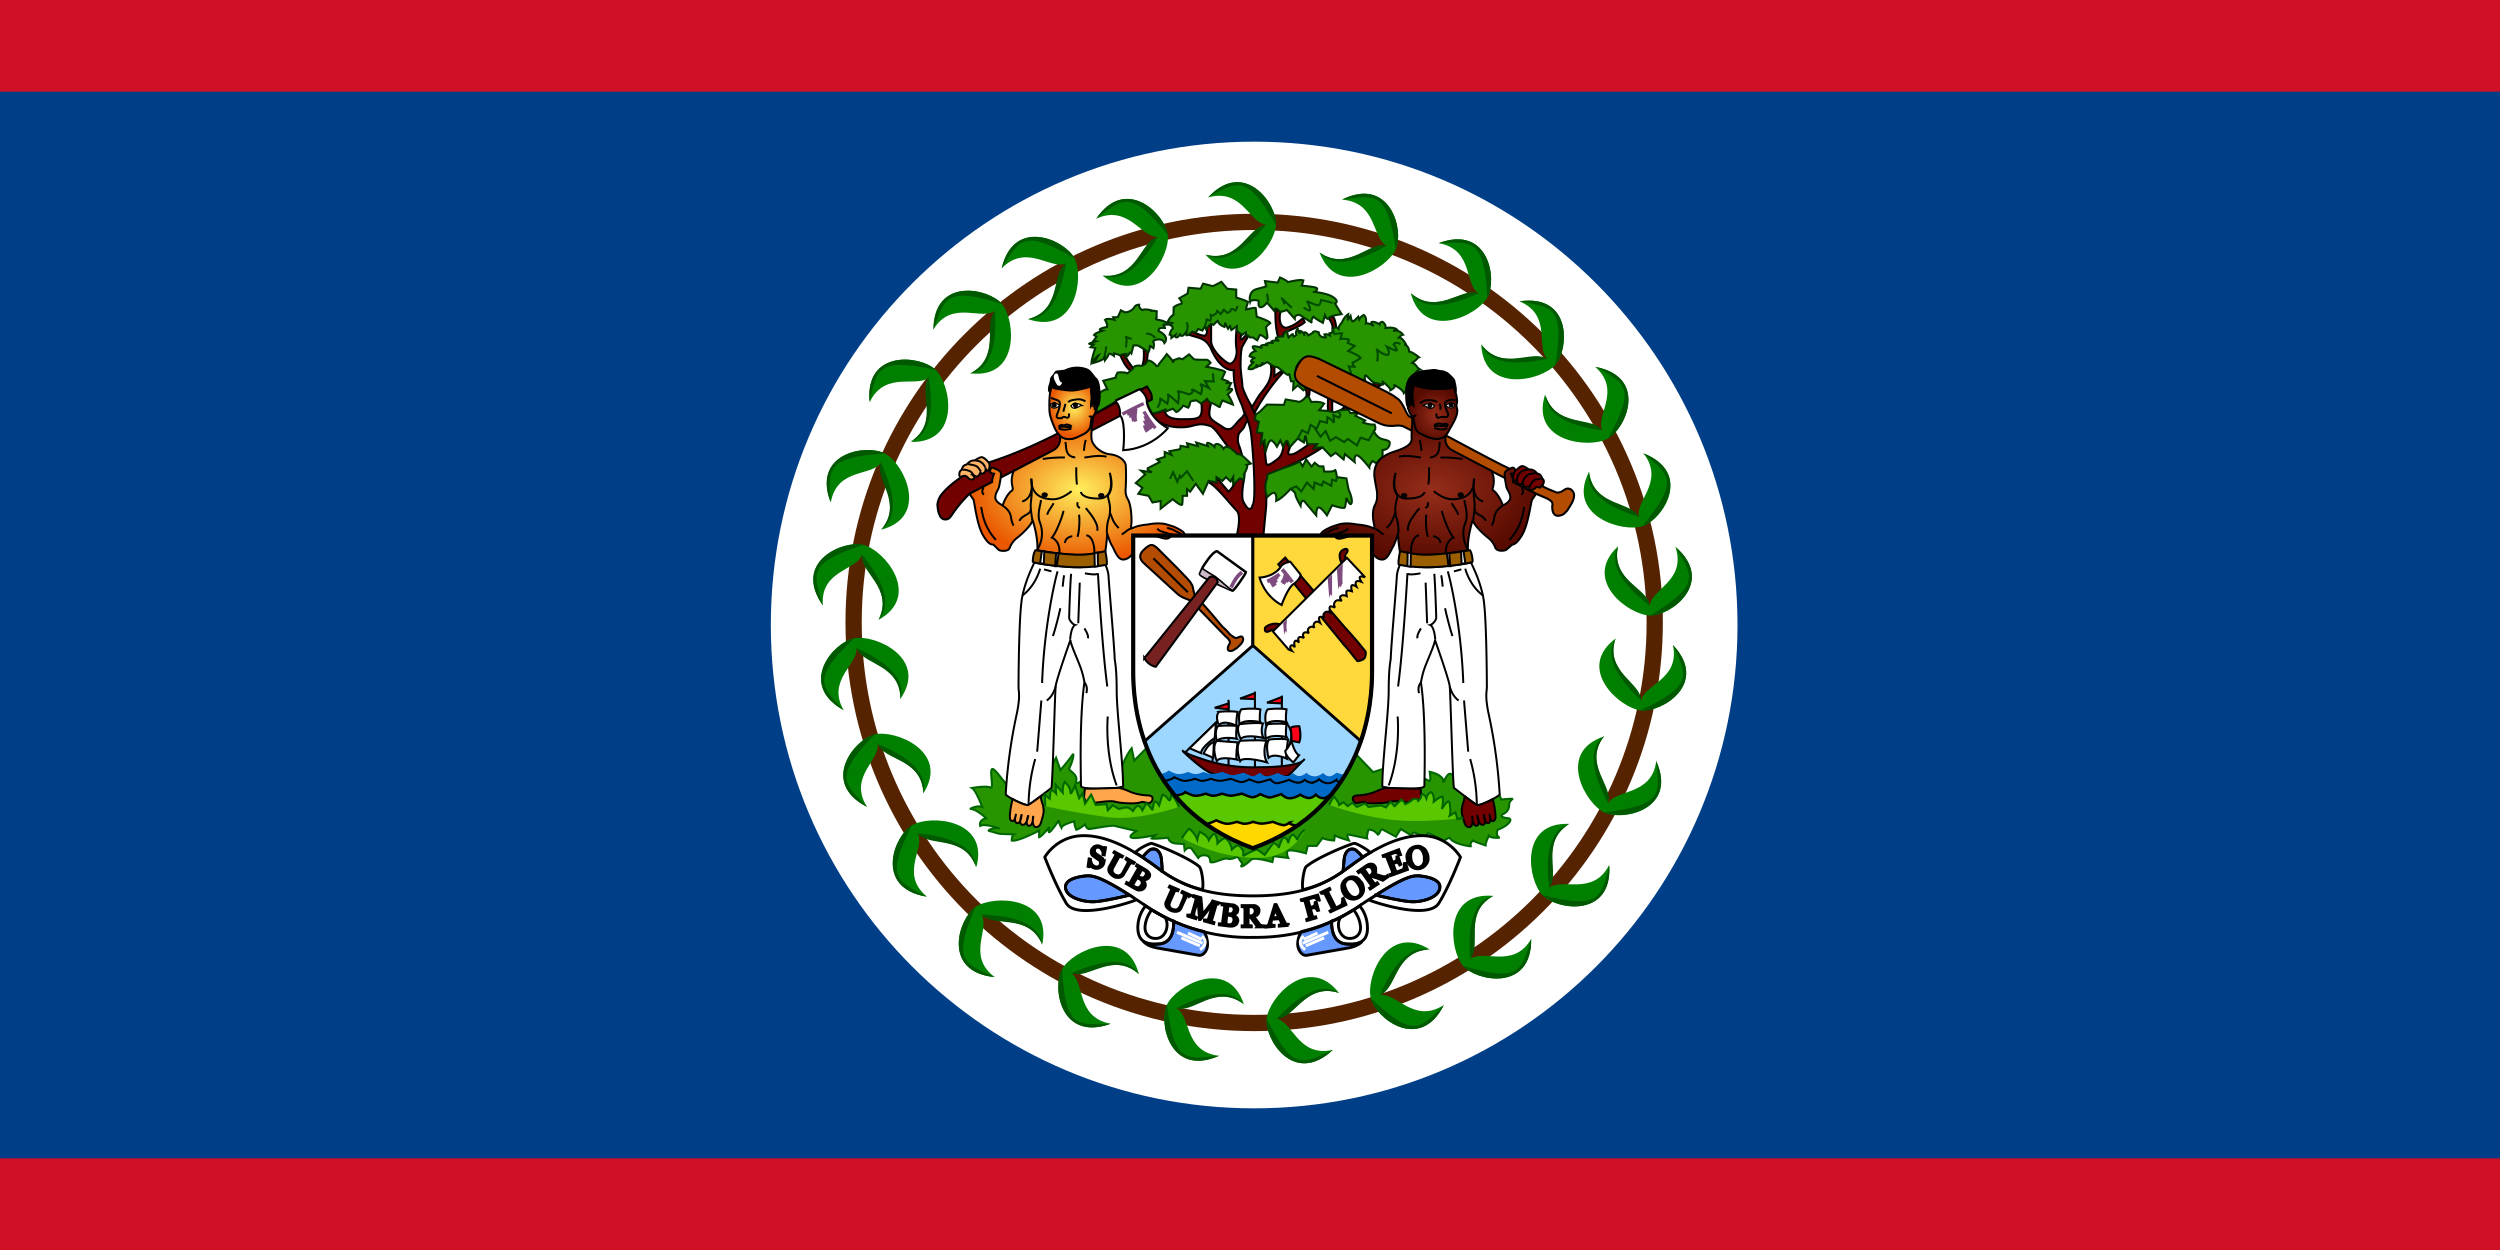 <svg xmlns="http://www.w3.org/2000/svg" width="600" height="300" fill="none"><path fill="#CE1126" d="M0 0h600v300H0z"/><path fill="#003F87" d="M0 22h600v256H0z"/><path fill="#fff" d="M301 266c64.065 0 116-51.935 116-116S365.065 34 301 34 185 85.935 185 150s51.935 116 116 116"/><path stroke="#552300" stroke-width="3.9" d="M301.001 245.519c53.093 0 96.133-43.041 96.133-96.134s-43.04-96.134-96.133-96.134-96.134 43.04-96.134 96.134 43.041 96.134 96.134 96.134Z"/><path fill="#007F00" d="M289.929 47.408c8.611-9.349 16.545 1.415 16.299 6.52-.184 5.043-8.918 16.114-16.914 7.196 8.242 2.091 10.702-7.073 14.823-7.196-4.121.123-5.843-8.98-14.269-6.52zM199.393 120.6c-4.552-11.932 8.61-14.146 13.1-11.686 4.49 2.399 10.641 15.131-.984 18.206 5.536-6.397-1.66-12.609.123-16.361-1.783 3.691-10.763 1.23-12.239 9.841m195.035-11.809c11.932 4.675 4.674 15.869-.123 17.468-4.859 1.66-18.452-2.461-12.917-13.04.985 8.365 10.456 7.381 12.117 11.133-1.599-3.813 6.335-8.611.923-15.561M238.756 234.509c-12.731-1.23-8.795-13.962-4.613-16.853 4.183-2.89 18.452-2.644 15.992 9.042-3.26-7.75-12.117-4.183-14.761-7.381 2.644 3.198-3.691 10.026 3.382 15.192m128.732-9.226c.185 12.732-12.978 10.333-16.36 6.52-3.322-3.814-4.736-17.837 7.257-16.791-7.38 4.059-2.829 12.424-5.781 15.376 2.952-2.952 10.517 2.46 14.884-5.043zM208.742 96.49c-1.169-12.67 12.178-11.256 15.807-7.75 3.69 3.568 6.15 17.468-5.905 17.345 7.073-4.675 1.845-12.609 4.551-15.746-2.706 3.076-10.64-1.722-14.453 6.15m13.654 118.706c-12.609-2.153-7.811-14.577-3.444-17.16 4.305-2.583 18.513-1.415 15.376 10.087-2.768-7.996-11.871-4.92-14.208-8.365 2.337 3.383-4.428 9.841 2.276 15.377zM322.097 47.9c11.44-5.658 14.946 7.197 12.916 11.87-1.968 4.614-14.146 11.933-18.329.8 6.889 4.86 12.486-2.89 16.422-1.476-3.936-1.414-2.275-10.456-11.009-11.194m24.418 193.313c-5.72 11.379-16.299 3.26-17.53-1.661-1.23-4.92 3.998-18.021 14.147-11.686-8.488.308-8.242 9.841-12.178 11.071 3.936-1.23 8.18 7.012 15.561 2.276m55.662-109.911c9.595 8.427-1.045 16.484-6.15 16.422-5.044-.061-16.484-8.488-7.688-16.606-1.846 8.241 7.38 10.456 7.626 14.515-.184-4.121 8.919-6.028 6.151-14.331zm-161.76-66.918c2.891-12.301 15.069-6.889 17.468-2.399 2.337 4.49.307 18.452-11.071 14.639 8.18-2.276 5.72-11.44 9.226-13.532-3.506 2.091-9.534-4.92-15.623 1.292M202.529 170.48c-11.194-6.15-2.583-16.299 2.461-17.283 4.92-1.045 17.959 4.736 11.071 14.577.123-8.426-9.472-8.611-10.579-12.609 1.107 3.998-7.381 7.812-2.953 15.377zm162.13-98.163c12.67-1.845 11.932 11.502 8.611 15.254-3.383 3.813-17.222 7.011-17.776-4.92 5.044 6.765 12.794 1.168 16.115 3.69-3.321-2.522 1.169-10.641-6.95-14.024m-72.085 181.073c-11.686 5.167-14.638-7.811-12.486-12.301 2.215-4.613 14.7-11.44 18.452-.061-6.766-5.167-12.609 2.337-16.483.799 3.874 1.538 1.845 10.579 10.517 11.563m104.867-70.793c5.29 11.563-7.749 14.577-12.362 12.424-4.613-2.152-11.563-14.515-.123-18.267-5.167 6.704 2.46 12.486.861 16.361 1.537-3.875 10.64-1.846 11.686-10.518zm-199.955-37.272c-7.381-10.456 4.92-15.807 9.841-14.516 4.92 1.23 14.023 12.178 3.506 17.96 3.813-7.565-4.675-11.871-3.875-15.93-.8 4.059-10.149 3.752-9.472 12.424zm69.071 100.377c-12.055 4.367-14.146-8.734-11.625-13.162 2.461-4.429 15.377-10.395 18.391 1.23-6.335-5.597-12.732 1.476-16.484-.308 3.69 1.784 1.107 10.641 9.718 12.24m-3.506-193.128c7.135-10.58 16.607-1.23 17.222 3.875.553 4.982-6.335 17.344-15.623 9.718 8.488.8 9.472-8.611 13.532-9.35-4.06.739-7.197-7.995-15.131-4.305zM386.186 207.63c.799 12.67-12.486 10.886-15.992 7.196-3.567-3.629-5.597-17.591 6.397-17.098-7.196 4.428-2.214 12.547-5.043 15.622 2.829-3.075 10.64 2.03 14.638-5.72m-3.26-119.567c12.547 2.46 7.381 14.761 2.891 17.221-4.429 2.46-18.575.8-15.008-10.579 2.461 8.058 11.687 5.351 13.901 8.857-2.214-3.506 4.736-9.656-1.845-15.5zm-158.931-8.98c.123-12.67 13.224-9.964 16.484-6.09 3.259 3.876 4.305 18.022-7.627 16.607 7.504-3.875 3.075-12.3 6.15-15.192-3.075 2.891-10.456-2.768-15.007 4.675m-15.868 114.585c-11.441-5.781-3.137-16.237 1.783-17.406 4.921-1.23 18.144 4.121 11.686 14.146-.246-8.426-9.841-8.241-11.071-12.178 1.23 3.937-7.134 8.057-2.46 15.377zM345.285 58.356c11.993-4.49 14.146 8.611 11.686 13.04s-15.315 10.517-18.391-1.046c6.397 5.535 12.732-1.6 16.545.184-3.813-1.783-1.23-10.64-9.84-12.178m-25.402 193.621c-9.349 8.733-16.422-2.522-15.869-7.566.554-5.043 10.026-15.561 17.345-6.089-7.996-2.644-11.071 6.397-15.315 6.151 4.182.246 5.228 9.41 13.839 7.504m81.618-97.18c8.734 9.288-2.706 16.299-7.75 15.684-5.043-.553-15.622-10.025-6.027-17.221-2.707 7.996 6.335 11.071 6.15 15.192.185-4.121 9.472-5.167 7.627-13.655"/><path fill="#005800" d="M289.314 61.124c8.242 2.091 10.272-6.95 14.454-7.073-2.46 2.89-8.734 10.271-14.454 7.073m.615-13.716c8.611-9.349 16.545 1.415 16.299 6.52-7.073-12.301-9.226-10.456-16.36-6.52zm-78.481 79.712c5.535-6.397-1.722-12.24 0-15.992 1.599 3.445 5.474 12.363 0 15.992m-12.117-6.581c-4.551-11.871 8.611-14.085 13.101-11.686-14.208.861-13.531 3.69-13.101 11.686m181.996-7.258c.984 8.303 10.271 6.95 11.871 10.764-3.629-1.231-12.917-4.367-11.871-10.826zm13.039-4.49c11.932 4.675 4.675 15.869-.184 17.468 9.041-10.948 6.458-12.301.184-17.468M250.135 226.698c-3.26-7.75-11.809-3.937-14.392-7.196 3.813.184 13.531.738 14.392 7.196m-11.379 7.811c-12.731-1.23-8.795-13.962-4.613-16.853-5.658 12.978-2.829 13.593 4.613 16.853m119.629-19.497c-7.38 4.059-2.583 12.055-5.535 14.946-.246-3.691-.8-13.409 5.535-14.946m9.103 10.271c.185 12.732-12.978 10.333-16.36 6.52 13.715 4.059 13.961 1.23 16.36-6.52M218.582 105.962c7.074-4.613 1.661-12.178 4.306-15.377.615 3.752 1.845 13.409-4.306 15.377m-9.902-9.472c-1.169-12.67 12.178-11.256 15.807-7.75-13.962-3.014-14.023-.123-15.807 7.75m25.525 111.633c-2.706-7.996-11.502-4.674-13.839-8.119 3.752.431 13.47 1.661 13.839 8.119m-11.871 7.073c-12.608-2.153-7.811-14.577-3.444-17.16-6.52 12.609-3.69 13.408 3.444 17.16m94.289-154.625c6.95 4.859 12.116-2.891 16.053-1.538-3.322 1.845-11.871 6.52-15.992 1.538zm5.474-12.67c11.44-5.66 14.946 7.195 12.916 11.87-2.153-14.023-4.92-12.978-12.916-11.87m21.035 179.965c-8.488.308-7.873 9.595-11.871 10.825 1.538-3.444 5.536-12.301 11.871-10.763zm3.383 13.347c-5.72 11.379-16.299 3.26-17.53-1.661 10.272 9.841 11.81 7.381 17.53 1.661m41.824-110.095c-1.907 8.241 7.319 10.025 7.503 14.146-3.013-2.337-10.579-8.426-7.503-14.146m13.838.184c9.595 8.427-1.045 16.484-6.15 16.422 12.239-7.38 10.271-9.472 6.15-16.422m-155.363-54.74c8.18-2.214 5.412-11.071 8.98-13.224-.616 3.69-2.461 13.224-8.98 13.286zm-6.397-12.178c2.891-12.301 15.069-6.889 17.468-2.399-12.301-7.196-13.286-4.428-17.468 2.46zm-24.295 103.33c.062-8.365-9.349-8.181-10.456-12.178 3.445 1.66 12.24 5.966 10.456 12.239zm-13.531 2.767c-11.256-6.15-2.645-16.299 2.399-17.283-10.333 9.78-7.996 11.44-2.461 17.283zm152.903-87.83c5.044 6.766 12.425.984 15.746 3.506-3.752.738-13.347 2.522-15.746-3.506m9.165-10.333c12.67-1.845 11.932 11.502 8.611 15.254 2.275-13.962-.615-13.84-8.611-15.254M298.54 241.03c-6.766-5.167-12.24 2.398-16.053.861 3.383-1.722 12.117-6.028 15.992-.861zm-5.966 12.362c-11.686 5.167-14.638-7.811-12.486-12.301 1.661 14.023 4.429 13.162 12.486 12.301m92.382-76.697c-5.167 6.704 2.46 12.116.922 15.93-1.722-3.322-6.15-11.994-.922-15.992zm12.485 5.843c5.29 11.563-7.749 14.576-12.362 12.424 14.146-1.722 13.285-4.429 12.362-12.424m-186.547-33.829c3.814-7.565-4.736-11.44-3.936-15.499 2.337 2.952 8.303 10.64 3.936 15.499m-13.408-3.505c-7.381-10.395 4.92-15.684 9.841-14.454-13.593 4.305-12.178 6.765-9.841 14.515zm75.837 88.568c-6.335-5.597-12.301 1.538-16.115-.246 3.506-1.476 12.547-5.228 16.115.184zm-6.766 11.932c-12.055 4.367-14.146-8.734-11.625-13.162.677 14.146 3.506 13.47 11.625 13.162m-1.845-179.535c8.426.8 9.041-8.488 13.101-9.226-1.907 3.26-7.012 11.563-13.163 9.226zm-1.661-13.655c7.135-10.517 16.607-1.107 17.222 3.875-8.919-11.07-10.825-8.795-17.222-3.875M376.652 197.73c-7.196 4.428-2.029 12.178-4.858 15.253-.431-3.752-1.415-13.408 4.92-15.253zm9.595 9.902c.8 12.67-12.485 10.886-15.991 7.196 13.777 3.506 13.962.615 15.991-7.196M370.871 94.706c2.46 8.058 11.379 5.105 13.593 8.611-3.691-.615-13.409-2.153-13.532-8.61zm12.117-6.642c12.547 2.46 7.38 14.761 2.89 17.221 6.951-12.362 4.183-13.285-2.89-17.221m-150.075 1.599c7.504-3.937 2.891-12.055 5.905-14.885.184 3.752.492 13.47-5.905 14.885m-8.856-10.58c.123-12.67 13.223-9.963 16.483-6.088-13.531-4.367-13.9-1.477-16.483 6.15zm-2.461 111.326c-.184-8.426-9.595-7.872-10.825-11.809 3.506 1.476 12.424 5.536 10.825 11.809m-13.469 3.26c-11.379-5.781-3.076-16.237 1.845-17.406-9.964 10.087-7.566 11.686-1.845 17.406M338.642 70.411c6.396 5.536 12.301-1.722 16.114 0-3.505 1.6-12.485 5.351-16.114 0m6.643-12.055c11.993-4.49 14.146 8.611 11.686 13.101-.738-14.146-3.568-13.47-11.686-13.1m-23.926 179.966c-7.996-2.644-10.702 6.274-14.885 6.151 2.645-2.768 9.472-9.718 14.885-6.151m-1.476 13.655c-9.349 8.733-16.422-2.522-15.869-7.566 6.151 12.732 8.488 11.01 15.869 7.566m67.841-98.717c-2.707 7.996 6.273 10.64 6.089 14.761-2.768-2.583-9.718-9.41-6.089-14.761m13.777 1.537c8.734 9.288-2.706 16.299-7.75 15.684 12.916-6.089 11.133-8.364 7.75-15.684"/><path fill="#730000" stroke="#000" stroke-width=".5" d="M318.836 76.378s.369-.8 1.046-.37c.615.493.8 2.584.8 2.584l-.985.492s.554-.8-.799-2.707zm-5.412 18.882s.492-.615-.185-2.091l.923-.308s.369 1.107-.123 2.399zm16.606-3.322-2.275 1.415 1.168.492 2.768-1.599zm-30.568 8.98c-.615.492-.615 1.292-1.046 1.845-.246.431-1.23 1.108-1.23 1.846-.123.676-.184 1.168.123 2.152.369.923 1.846 5.228 1.23 8.427-.615 3.259-.369 4.613-.184 5.105.246.492.984 1.845 1.415 1.845.984-.123.553-.431.922-1.046.861-1.537 0-13.654-.43-16.975-.308-2.584-1.538-4.92-1.661-5.167l-.492-1.599c-.923-2.153-2.03-3.998-2.03-8.55 0 0-2.891.677-5.412-5.043-1.353-2.89-3.26-2.583-5.536-3.506l.984-.676s1.968.984 2.891.984c.984 0 .615-1.968.615-1.968l1.046-.923v4.183c0 1.906 2.644 4.55 4.182 5.35.984.493 2.214-1.476 1.907-3.444-.308-1.845 0-4.49 0-4.49l1.353.8s-.492.8-.369 1.291c.184.493.799-.43 1.292-.922 0 0 .123.123.615.123l-1.415 2.46c-.492.738-.492 3.814-.492 4.92 0 1.23.43 3.814.43 4.675 0 .615 1.108 3.075 2.03 4.552l.984 2.152c.738 1.169.8 1.968 1.23 2.891.246.492.615 1.845.984 4.305l.431 4.306c.123 1.476 1.353.369 2.768-.615 1.476-1.107 1.476-3.691 1.476-3.691s1.107-.984.922-.43c-.123.615.616 1.23.616 1.23-.862 2.03-.37 1.784.553 1.722.923-.123 3.998-2.46 3.998-2.46.43-.123 2.337-.123 2.03 0-.369.184-.861 1.045-.861 1.045l2.029-.246c-.676.554-3.383 2.092-3.998 2.461a54 54 0 0 1-5.289 2.521c-1.415.615-4.121 1.969-4.244 3.322 0 1.414.184 5.105 0 6.335l-.615 6.519h-6.397s1.23-4.674 0-5.966c-1.291-1.291-4.305-5.166-6.15-6.458-1.968-1.23 1.23-.307 1.23-.307v-1.292l2.952 3.506s5.105-4.49 0-10.641c-1.599-1.906-3.26-4.859-4.49-5.166-1.353-.369-2.03-.615-4.244 0-2.275.677-7.749.677-10.025-2.952l1.907-.308 1.66-.615s-.676 2.276 3.875 2.276 5.167 0 4.798-4.183l1.353-.676.984.922s-.677 2.338-.308 3.26c.308.984 1.845 1.661 3.137 2.583.615.431.984.493 1.353.493.554-.062.615-.062 1.353-.8 1.107-1.23.861-1.107 1.968-2.091l.615-.984z"/><path fill="#730000" d="M300.385 97.72c.308-.246.739-1.169 1.231-1.907.676-1.23 1.537-1.968 2.46-3.444.922-1.353 1.23-3.444.922-4.859l.862.492v2.276l1.66-1.23.492.246s-3.629 3.69-6.95 9.78zm-31.552-12.486c.492.861.984 2.46 2.399 3.69l.984-.245s-2.214-2.584-2.214-3.69zm5.659-1.476s.307 3.075-.493 4.244l.985-.492s.615-2.091.43-3.26zm31.614-9.656s-.185 4.305.676 6.95l1.169-.308s-.185-.8.738-1.168c.984-.308 3.26-1.23 4.428-2.214l-.369-.985s-1.722 1.415-2.583 1.784c-.8.308-1.23.615-1.907.43-.676-.184-1.476-1.23-.984-3.69zm12.731 20.174s-.246 3.075-.123 4.428l1.046.246s-.246-3.69.43-3.998l-1.353-.615m4.613 2.276s-1.168 1.968-2.46 2.153l2.091-.431s.615-.307 1.476-1.23z"/><path stroke="#000" stroke-width=".5" d="M318.837 94.276s-.246 3.075-.123 4.428l1.046.246s-.246-3.69.43-3.998l-1.353-.615m-18.452 3.383c.308-.246.739-1.169 1.231-1.907.676-1.23 1.537-1.968 2.46-3.444.922-1.353 1.23-3.444.922-4.859l.862.492v2.276l1.66-1.23.492.246s-3.629 3.69-6.95 9.78zm-31.552-12.486c.492.861.984 2.46 2.399 3.69l.984-.245s-2.214-2.584-2.214-3.69zm5.659-1.476s.307 3.075-.493 4.244l.985-.492s.615-2.091.43-3.26zm31.614-9.656s-.185 4.305.676 6.95l1.169-.308s-.185-.8.738-1.168c.984-.308 3.26-1.23 4.428-2.214l-.369-.985s-1.722 1.415-2.583 1.784c-.8.308-1.23.615-1.907.43-.676-.184-1.476-1.23-.984-3.69zm17.344 22.51s-1.168 1.969-2.46 2.154l2.091-.431s.615-.307 1.476-1.23z"/><path fill="#289400" stroke="#030" stroke-width=".5" d="m305.06 87.51.799.492.8.123 1.968 1.6c.738.614.738-.124.738-.124l.492 1.907h.615l-.123 1.968 1.107-.984 1.353 1.168s.923-.86 1.415-.86.677-.493.677-.493h.061c-3.198-1.476-4.551-3.075-3.629-4.674 1.599-2.706 4.183-.984 4.982-.615l11.686 6.273s.8-.492.246-.984c-.615-.492-.861-1.66-.615-2.152.123-.492 1.477 1.476 2.092 1.66l2.152.43v-.614s1.845 1.353 1.845 2.03c0 0 1.415-.739.923-1.17-.43-.43 2.153 1.046 2.276 1.846l.615-.615c-.123 0 .123-1.968.799-2.83.289-.504.714-.91 1.231-1.168 0 0 .615-1.046 1.23-1.046 0 0-.615-.368-.861-.86-.308-.493-.985-.739-.985-.739s.862-.615 1.108-.922c.246-.37.492-.43.492-.43s-1.354-1.17-2.338-1.354c0 0-.061-1.538-1.23-1.66h.492s-.861-1.723-1.722-1.723c0 0 .554-.615.984-.676 0 0-.984-1.353-2.398-.861l.922-.37s-.615-.676-2.706-.368c0 0 .184-.8-.738-1.477 0 0-.738 0-.738.615 0 0-.738-.615-1.661-.615-.861 0 .308.984.308.984s-1.231-.799-1.907-.614c0 0 .307-1.354-.492-2.03 0 0-.861.43-1.107 1.045l-.246-.615s-1.23 1.477-1.476 1.046c-.185-.246-.369-1.23-.369-1.23l-.677 1.045.123-1.476s-.861.492-1.538 2.03c0 0-.799.8-.799 1.476 0 0-.677-.738-1.23 0-.615.861 0 .677 0 .677s-.308.307-.923.43l.123.492s-.738-.43-1.353-.246l.307.738s-1.599.123-1.66-1.23c0 0-1.292-.615-1.476.123l-.984.615s-.308-.615-.8-.738c-.615-.184-.123.8-.123.8s-.185-.738-.923-1.107c-.738-.308-.123.615-.123.615s-.922-.738-.492-1.353c0 0-.861.86-.43 1.66l-.615.43s-.308-.307-.246-.614c0-.185-1.046.8-1.046.8s-.615-1.6 0-1.6c.062 0-1.107 0-1.291 1.353 0 0-.8 0-1.538.246s.615.8.615.8-1.23-.246-1.845.123l.43.553s-.43-.43-1.476-.061c-1.045.308.246.492.246.492s-1.045-.246-1.599 0 .185.615.185.615-1.969-.615-2.276-.369c-.308.184.615 1.107.615 1.107s-1.23.308-1.415 1.23l1.107.43s-.492.247-.738.677c-.246.492.738.246.738.246s-1.353.984-1.353 1.722c0 0 .984.308 1.661-.43.738-.738.246-.492.246-.492l.061.492s1.415-.615 1.415-.984c0-.308-.246.492-.246.492l1.353-.738z"/><path fill="#289400" stroke="#030" stroke-width=".5" d="m303.891 68.812-.307-1.353 3.075.37.554-1.231s1.476.615 1.906 1.107c0 0 2.83-.738 3.691-.43l-.369 1.291s2.583.185 3.444.492c.738.308-.369.984-.369.984s2.952.37 4.182 1.107c1.354.8 1.354 1.477.677 1.661l1.599 2.583s-2.583.308-3.075.923c-.431.677-.923-.615-.923-.615l-.492 1.784s-1.599-.862-2.276-1.477c0 0-.799.985-.307 1.477l-2.952-1.907s-1.23-.185-1.23.922l-1.846-2.09-1.599.491s-.492-.615-1.045-.86c-.677-.124-.185.86-.185.86l-.984-1.168-.984-1.107s-.8 1.107-1.476 1.107c-.615 0-.615-.738-.492-1.292.184-.492-1.907-.615-2.091 0 0 0-.616-2.46 1.599-3.075l2.275-.615zm-11.686 8.18-.984.985-.615-.308-1.168 1.292-.247-.677-.615 1.046-1.045-.37-.492.8-.923-.184s-.738.738-1.23.922c-.492.123 0-1.107 0-1.107s-.738 1.23-1.23 1.23c-.554 0-.369-.615-.369-.615s-.308.861-.861.984c-.554 0-.308-.615-.308-.615l-.984.738v-.615l-.43-.184s.246-1.107.676-1.353-.43-.923-.43-.923l.43-.492s-1.23-.308-1.23-.062c0 0 .615-1.599 1.476-1.906l.062-1.845s.861-.677 1.599-.738c.861-.123-.246-1.415-.246-1.415l1.968-1.107.246-1.415 2.891.246.615-1.23 2.337.615 2.03-1.045 1.415 1.66 2.152.185v1.906s2.522.8 2.829 1.046c0 0-.492 1.538-.492 1.845 0 0 1.846-.492 2.338-.369l.246 2.091s3.075.985 3.259 1.538c0 0-.615.43-1.045.984 0 0 .369 1.845.369 2.46l-.246.308s-.861-.8-1.599-.923l-.615 1.292-1.046-.677h-.676s-.554-.615-.985-.615v-.615l-.861.554s-1.353-.677-1.353-1.107l.062-.923-1.353.923s-.308-.677-.246-.984c0-.308-.554.676-.554.676s-.738-1.23-.615-1.476l-.246 1.046s-1.415-.492-1.599-1.476z"/><path fill="#289400" stroke="#030" stroke-width=".5" d="M273.015 82.897s2.522 1.23 2.522 1.845c0 0 .677-1.291.307-1.845l.985.676s.307-1.168-.062-1.537c-.307-.308 2.153-1.292 2.706.307 0 0 1.476-1.537-1.414-2.89 0 0-.246-.984 1.537-.739 0 0-.123-.614-.553-.799h1.66s-.984-.861-2.46-1.107-.615-.43-.615-.738c-.123-.308 0-1.353 0-1.353s-.861-.308-1.538 0l.247-.246s-1.538-.43-2.153-.062c0 0-.923-.369-.8-1.291 0 0-.922-.062-1.291.86 0 0-.861.985-2.03.985-.185 0-1.046-.492-1.046-.492l-.738 1.66h-1.107l.308.615s-1.722-.492-2.276 0c0 0 .677 1.046.492 1.723 0 0-1.353.246-1.661.492-.369.246.492.43.492.43s-1.599.492-1.968.984l.615.43-.738.985.615.123-1.537.492c-.554.184.922.307.922.307l-.676.615 1.107.185s-.861 2.46-.923 3.567c0 0 1.353-1.66 1.722-1.845l-1.107 1.845s2.091-.615 2.276-.984l.307-.615.062.984s.8-1.045.923-1.476c.061-.43 1.23.43 1.23.43v-.614l1.476.43c.43 0 .492-.184.492-.184l.984-.123-.185.86s.738-.491.923-.983c.123-.492.492 0 .492 0l.492-1.907zm-8.242 8.488.985 2.03c-.8 0-1.907.922-1.907.922.184 3.321-.615 3.137-.615 3.137.184.615-.185 1.722-.185 1.722l4.736-2.83.062-.307 5.658-2.645.185.308 1.599-.923 1.169 3.014-1.169.615c.061 1.046 1.292 2.83 1.292 2.83l1.476-.37 1.66-.615v.615c0-.184 1.784-.8 1.784-.8l.8.8c.615-.061 1.66-1.537 1.66-1.537l1.23.492s.431-.738.431-1.23 1.599-.492 1.599-.492l1.046.738 1.414-1.107s.431.8.984.922c.615.062 2.092 1.23 2.092.984s.615-1.537.615-1.537l2.521.984c-.307-1.107-1.23-2.46-1.23-2.46s1.23-.984 1.046-1.23c-.246-.247-.984 0-.984 0l.738-1.477h-.984l.307-.369-1.537-.615.799-1.722c-.369-.43-4.49-1.23-4.49-1.23l.984-.923s-.492-.738-.984-.738-3.014.062-3.075-.184l-1.107-1.107-1.599 1.168-.8-.246-1.353.492s0 .8-.184.246c-.185-.492-1.415-1.722-1.415-1.722-.246.43-1.845 2.337-1.845 2.337s-.308 1.046-.8.308c-.615-.738-1.845-1.476-2.091-.923-.123.677-1.292 1.23-1.538 1.107-.246-.184-1.537-.061-1.66.308-.062.43-1.538 1.476-1.538 1.476-.861-.43-2.337-.184-2.337-.184s-.431.676-.492 1.23zm27.186 24.356v-1.23l1.415.923.861-.923 1.107 1.046.615-1.046v1.722l1.661-1.415.922.37v-1.354s1.169-1.906.677-2.275l.984-.308s-1.661-1.599-2.091-1.907c-.492-.369-1.169-.369-1.169-.369s-1.23-1.23-2.091-1.66c-.8-.308-1.23.369-1.23.369s-.492-.923-1.353-1.107c-.8-.185-.8.615-.8.615s-.615-.615-1.353-.861c-.8-.369-.246.738-.246.738l-2.768-.861.369.861-2.583-.677.307.923-1.845-.308-.123.8-2.583.492.492.861-1.599-.677v1.169l-1.845.615.676.615-2.891 1.476c-.43.308.985.984.985.984l-2.584-.369.984.861-2.275 2.092 1.599 1.168-.984 1.415 2.46.492.923 1.599 1.968-.369v1.845l2.891-2.276s2.091 1.846 2.275 1.292c.123-.492.123-2.091.123-2.091h1.046v-1.599l.738.615 1.353-1.907 1.722 2.399 1.353-3.075zm11.748-7.258-.246-2.767-.861.861.369-2.584-1.354-.246.492-2.521-.984-.492.246-1.23.984-.677 1.723-1.722 4.059.061.431-1.291 2.89.492c.492.492 2.03-1.107 2.03-1.107h.615l.615 1.23s2.091-.246 3.075.369l-1.168 1.599 2.153.184 1.414.308 1.476-.492 1.968-.123.431.8h1.845l-.615.676 2.337 1.107-.492.492s1.353.492 2.276.492h.492s.492 1.107-.184 1.599c0 0 .676 1.6 2.091 1.907q1.476.307 1.66.615c.185.369 0 1.968-1.66 1.968v1.661s-1.23 1.107-1.415 1.599l-.984-.615s-.8.923-.8 1.538c0 0-2.152-2.768-2.89-2.891-.861-.123-.615 1.599-.615 1.599l-2.338-1.907-.307 1.292-1.907-1.599-1.168.799-2.03-2.152-1.968.246.738-.984h-2.399l-.43-2.092-.37 1.723-1.476-.984-1.845 2.029s-.246-.246-.553-1.23c-.308-.922-1.107 1.23-1.107 1.23l-.677-1.537-.8 1.476s-.615-1.107-1.291-1.476c-.615-.308-1.23 1.845-1.476 2.767Zm.369 6.335.123-.984 3.444-1.353 2.891-1.045 1.414-.677.677 1.169.861-1.661 1.292 1.722.738-.922 1.107.861h.984l.184 1.23s2.399.184 2.584-.308c.184-.492.492 1.661.492 1.661l2.275.307.492 2.584s1.108 2.398.739 3.321c-.308 1.046-1.231-1.23-1.231-1.23s-.184 1.784-.369 2.276c-.123.492-3.075-.492-3.075-.492l-1.23 2.398s-1.353-1.906-1.968-1.906-.615 1.906-.615 1.906l-2.768-3.26c-.8-.922-.984.985-.984.985s-1.23-2.092-1.23-2.707-1.169-1.353-1.169-1.353-1.968 2.276-3.444 2.891c0 0 .184-1.415-.308-1.845-.43-.554-1.845.922-1.845.922s-1.045-2.214 0-4.551z"/><path stroke="#004B00" stroke-width=".5" d="m319.944 78.96.307 1.23s1.107-.245 1.845-.184l-.43 1.353s1.415-.245 2.091.185l-.307.738 1.66.738-1.537 1.23s2.46.923 3.013 1.66c0 0-1.66 1.108-1.845 1.047-.307-.123-.123.492.308 1.045l-1.353-.061s.553 1.23.492 1.722c-.123.492-2.338.369-2.338.369m8.673-3.26s.43-2.399-.246-3.014c0 0 1.537 1.353 2.583 1.415 1.107 0 0-1.968 0-1.968s1.415.738 2.153.922c.738.123-.554-1.476-.554-1.476s.431-.8 1.661-.061m-27.924-9.534s0-.615-.184-.86c-1.477-1.97 1.476 1.475 2.091 1.598m2.768 0s.984.738 1.414.738c.492 0-.307-1.906-.553-2.152-.185-.246 1.783.8 2.46.86.738.185.861-1.23.861-1.23s2.214.431 2.706.739m-15.376-.43-.308-1.846m-14.884 7.811c-.123-.184.615-1.23.307-1.784 0 0 .431.37.861.431.37.062.246-1.353.246-1.353l.431.184s1.23-.615 1.046-1.107c-.246-.492.861.738.861.738s.676-.738.676-1.045c0-.308.861.738.861.738s.923-.185.923-.738c0-.554 1.107.184 1.107.184s.492-.615.431-1.107m-12.117 6.028s.553-1.23-.062-2.091m-14.515 6.027c0-.615.308-2.214 0-2.46-.246-.246.615.246 1.353.43m5.72-.245c-.738-.677-1.168-1.046-2.275-1.046m-9.964 5.105c.184-.43.492-1.476.307-2.03m15.377 31.799.799-1.599.984 2.275.615-1.414.246.43 1.476-1.538 1.538 2.338m25.033-10.149 1.046-2.029 1.414.738.615-2.03 1.476.923.8-1.846 1.661.431.123-1.353s1.107.615 1.414 1.168c.369.431 0-1.66 0-1.66l1.353.615s.923-.984-.369-1.476"/><path stroke="#004B00" stroke-width=".5" d="m315.516 102.702 1.414 2.091 1.231-1.353 1.045 2.337 1.415-.861 1.968 1.169.923-.738 2.152 1.537.861-1.845 1.969.615 1.23-2.152m-51.911-5.659s.861-1.415.615-2.091c-.431-.615 1.722 1.107 1.722 1.107s.431-1.415.184-2.091c-.369-.615 2.399 1.968 2.399 1.968s.431-2.276 0-2.706c-.492-.492 2.645.615 2.645.615s1.23-.37.738-.984c-.492-.677 2.091.922 2.091.922s.615-1.599 0-2.214 1.968.8 1.968.8l-.984-1.722 2.092.123-.185-1.969m18.636 27.739 1.353-.615 1.231 1.231 1.353-2.153 1.599 1.537.246-1.537 1.722.738.369-.984 1.907 1.045.184-1.476.984.308.185-.923"/><path fill="#9DD7FF" d="M278.305 185.735a43 43 0 0 1-3.691-7.996l26.079-22.88 26.017 22.819a40 40 0 0 1-3.814 8.18l-.184.307-1.968-.738s-.861.8-1.538.861c-.861.123-1.661-.799-1.661-.799s-1.107.984-2.275.799c-1.169-.123-1.6-.861-1.6-.861s-1.23.984-2.091.8c-.738-.185-1.291-.738-1.291-.738s-.738.922-1.723.738c-.984-.185-1.845-.738-1.845-.738s-1.537.615-2.46.799c-.984.185-1.845-.861-1.845-.861s-1.23.861-1.722.861-2.276-.861-2.276-.861-1.845.615-2.522.615c-.615 0-2.46-.799-2.46-.799s-1.784.492-2.522.492c-.861 0-2.091-.492-2.091-.492s-1.415.676-2.214.492c-.861-.185-1.476-.492-1.476-.492s-1.599.676-2.583.492-2.092-.861-2.092-.861-.184.492-2.091.861"/><path fill="#fff" d="M300.692 128.534v26.386l-26.017 23.004a51.7 51.7 0 0 1-2.706-16.668v-32.783h28.723"/><path stroke="#000" stroke-width=".7" d="M300.692 128.534v26.386l-26.017 23.004a51.7 51.7 0 0 1-2.706-16.668v-32.783h28.723"/><path fill="#FFD83C" d="M300.693 128.534v26.386l25.955 23.004a51.7 51.7 0 0 0 2.645-16.668v-32.783h-28.6"/><path stroke="#000" stroke-width=".7" d="M300.693 128.534v26.386l25.955 23.004a51.7 51.7 0 0 0 2.645-16.668v-32.783h-28.6"/><path fill="#730000" stroke="#000" stroke-width=".5" d="M283.901 180.261c1.969 1.045 1.23.738 5.351 2.153a38 38 0 0 0 12.732 1.722c4.921 0 7.627-.431 9.226-.861 1.538-.431 1.907-1.107 1.907-1.107l-3.998 4.12s-16.176.861-19.067-1.045c-1.23-.615-3.69-2.583-6.151-4.921z"/><path stroke="#000" stroke-width=".5" d="M307.643 172.634s5.166 2.952 0 8.611m-23.249-.615 7.38-7.135-.799 9.472m3.875.861V167.96m12.793 15.868v-16.852m-6.458 17.16v-18.145"/><path fill="#FF0018" d="m294.85 168.821-3.321 1.045 3.321.369zm6.335-2.461-3.567 1.292 3.567.123v-1.476m6.459.984-3.568 1.353 3.568.185zm2.091 7.627c-.185-.677 2.091-.615 2.091-.615s.615 2.398 0 3.875l-1.907-.369s.185-1.6-.184-2.891"/><path stroke="#000" stroke-width=".5" d="m301.185 166.36-3.567 1.292 3.567.123v-1.476m-6.335 2.522-3.321 1.045 3.321.369zm12.794-1.538-3.568 1.353 3.568.185zm2.091 7.627c-.185-.677 2.091-.615 2.091-.615s.615 2.398 0 3.875l-1.907-.369s.185-1.6-.184-2.891Z"/><path fill="#fff" stroke="#000" stroke-width=".5" d="m285.5 179.584 6.336-6.15-.308 3.69s-3.26 2.153-3.26 3.629zm3.383 1.292s.615-1.907 2.461-2.891l-.185 3.875zm9.042-10.641s2.583-.369 4.551 0c0 0-.307 2.584 0 3.076 0 0-3.567-.861-4.982.492 0 0-.492-2.461.431-3.568Zm-5.474.615s2.583-.307 4.551 0c0 0-.492 2.953-.184 3.383 0 0-2.891-1.599-4.306-.246 0 0-.984-2.03 0-3.075z"/><path fill="#fff" d="M292.328 174.233s2.583-.246 4.49 0c0 0-.307 2.645 0 3.075 0 0-3.383-.738-4.797.493 0 0-.677-2.399.307-3.568m5.167-.43s3.69-.492 5.597-.185c0 0-.738 2.091.184 3.506 0 0-3.998-1.046-5.535.184 0 0-1.23-2.398-.246-3.505m-5.536 3.998 5.044.369s-.492 3.69-.185 4.12c0 0-4.059-.922-4.797.369 0 0-1.354-3.321 0-4.858zm5.659 0s4.305-.308 6.335 0c0 0-1.169 2.767.123 5.166 0 0-5.659-1.599-6.458-.308 0 0-1.292-3.321 0-4.858m6.642-7.566s2.583-.369 4.49 0c0 0-.307 2.584 0 3.076 0 0-3.567-.861-4.92.492 0 0-.554-2.461.43-3.568m0 3.568s2.583-.308 4.49 0c0 0-.307 2.583 0 3.075 0 0-3.567-.8-4.92.43 0 0-.554-2.398.43-3.505m.308 3.69s2.583-.369 4.551 0c0 0-.615 4.059-.369 4.551 0 0-2.952-1.414-4.305-.184 0 0-.861-3.198.123-4.306z"/><path stroke="#000" stroke-width=".5" d="M292.021 177.801c1.414-1.231 4.797-.493 4.797-.493-.307-.43 0-3.075 0-3.075-1.907-.246-4.49 0-4.49 0-.984 1.169-.307 3.568-.307 3.568Zm0 0c-1.354 1.537 0 4.858 0 4.858.738-1.291 4.797-.369 4.797-.369-.307-.43.185-4.12.185-4.12l-5.044-.369zm5.474-3.998s3.69-.492 5.597-.185c0 0-.738 2.091.184 3.506 0 0-3.998-1.046-5.535.184 0 0-1.23-2.398-.246-3.505Zm.123 3.998s4.305-.308 6.335 0c0 0-1.169 2.767.123 5.166 0 0-5.659-1.599-6.458-.308 0 0-1.292-3.321 0-4.858Zm6.642-7.566s2.583-.369 4.49 0c0 0-.307 2.584 0 3.076 0 0-3.567-.861-4.92.492 0 0-.554-2.461.43-3.568Zm0 3.568s2.583-.308 4.49 0c0 0-.307 2.583 0 3.075 0 0-3.567-.8-4.92.43 0 0-.554-2.398.43-3.505Zm.308 3.69s2.583-.369 4.551 0c0 0-.615 4.059-.369 4.551 0 0-2.952-1.414-4.305-.184 0 0-.861-3.198.123-4.306z"/><path fill="#fff" stroke="#000" stroke-width=".5" d="M309.918 177.8s.8 3.076 1.845 3.445l-1.353 1.722s-1.783-1.23-1.968-2.706c0 0 1.169-1.292 1.476-2.461Z"/><path fill="#006AC8" d="M322.774 186.104a40.7 40.7 0 0 1-22.142 17.406 41.4 41.4 0 0 1-22.327-17.714h.061c1.846-.43 2.092-.922 2.092-.922s1.107.676 2.091.861 2.583-.492 2.583-.492.615.307 1.476.492c.8.184 2.214-.492 2.214-.492s1.231.492 2.03.492c.8 0 2.522-.492 2.522-.492s1.845.799 2.46.799c.677 0 2.583-.615 2.583-.615s1.784.862 2.276.862c.431 0 1.722-.862 1.722-.862s.861 1.046 1.845.862c.923-.123 2.461-.8 2.461-.8s.861.553 1.845.738 1.722-.738 1.722-.738.554.553 1.292.738c.861.185 2.029-.8 2.029-.8s.492.739 1.661.862c1.107.184 2.276-.8 2.276-.8s.799.923 1.66.8c.677-.062 1.538-.862 1.538-.862l2.03.615"/><path stroke="#000" stroke-width=".5" d="M321.727 187.642c-.861.061-.984-.492-.984-.492s-1.23.984-2.337.799c-1.23-.184-1.784-.922-1.784-.922s-1.23.984-2.091.799a3.06 3.06 0 0 1-1.414-.676s-.8.861-1.846.676c-.984-.123-1.845-.676-1.845-.676s-1.66.615-2.706.799c-.984.185-1.845-.922-1.845-.922s-2.337.738-2.829.738c-.554 0-2.215-.738-2.215-.738s-1.168.676-1.845.676c-.676 0-2.583-.8-2.583-.8s-1.845.493-2.645.493c-.861 0-2.153-.493-2.153-.493s-1.537.616-2.398.493l-1.476-.493s-1.661.616-2.707.493c-.984-.246-2.214-.862-2.214-.862s-.184.431-2.153.862h-.061"/><path fill="#5AC800" stroke="#000" stroke-width=".6" d="M284.456 190.102s-.185.43-1.722.738l-.431.123.369-.123-.43.184a27.1 27.1 0 0 0 7.196 6.766c2.768 1.845 5.904 4.059 11.317 5.659a43.8 43.8 0 0 0 10.948-5.536c3.69-2.768 5.659-4.428 7.75-7.196-1.661.923-1.415.923-2.276.8-.8-.185-1.415-.8-1.415-.8s-.799.923-1.845.8c-.984-.185-1.845-.8-1.845-.8s-1.353.923-2.706.861c-.984-.061-1.845-.984-1.845-.984s-2.338.799-2.83.799c-.553 0-2.214-.799-2.214-.799s-1.168.738-1.845.738-2.583-.861-2.583-.861-1.845.492-2.645.492-2.091-.492-2.091-.492-1.538.615-2.46.492c-.8-.185-1.477-.492-1.477-.492s-1.66.615-2.706.492c-.984-.185-2.214-.861-2.214-.861Z"/><path fill="#FFD800" stroke="#000" stroke-width=".6" d="M300.755 203.449a54.7 54.7 0 0 0 10.517-5.29c-.615 0-2.46-.615-1.783-.738 0 0-.738.615-1.415.615s-2.583-.799-2.583-.799-1.845.43-2.645.43c-.861 0-2.091-.43-2.091-.43s-1.599.615-2.46.43l-1.477-.43s-1.722.615-2.706.43c-.984-.184-2.214-.8-2.214-.8s-1.476.8-2.46.862a33.9 33.9 0 0 0 11.317 5.72Z"/><path fill="#B34B00" stroke="#000" stroke-width=".5" d="M296.818 155.535c1.168-.984 1.845-1.845 1.414-2.583-.43-.615-1.107.369-1.845.123 0 0-1.23-.676-1.537-1.23-.616-.738-1.538-1.414-2.03-2.091-.554-.615-2.583-3.26-5.597-6.335-.923-.554-.677-2.706-1.353-3.383 0-.492-6.151-6.52-8.242-8.611-.923-.676-1.353-1.107-2.891.308-1.23 1.045-1.661 2.214-.061 3.567l7.872 7.196c1.169 1.107 2.768 1.292 3.445 1.845l7.995 8.242c1.046.861 1.538 1.476.923 2.214-.615 1.231.062 1.415.185 1.415.123.062.676.062 1.045-.246z"/><path stroke="#000" stroke-width=".5" d="m276.828 134.008 8.242 8.119"/><path fill="#fff" stroke="#000" stroke-width=".6" d="m287.961 137.699.677-1.538c.123-.246 2.337-3.813 3.444-3.875l6.95 5.044c0 .307-3.075 4.797-3.259 4.428 0 0-8.119-3.383-7.812-4.059Z"/><path fill="#CCB8C8" d="M292.389 138.929c-.984-.738-2.521-1.476-3.813-2.338l-.554 1.231c.431.492 6.151 3.136 7.135 3.69 0 0-1.107-1.23-2.829-2.583z"/><path stroke="#000" stroke-width=".4" d="M288.577 136.469q1.495 1.013 3.075 1.906c1.661 1.23 2.706 2.461 3.936 3.199"/><path fill="#782121" stroke="#000" stroke-width=".5" d="m274.615 157.995 15.683-19.497c.308-.246 1.784-.246 1.969 1.23l-14.885 20.297s-1.66-.184-2.767-2.091z"/><path fill="#730000" stroke="#000" stroke-width=".5" d="M327.263 158.18c-.615.431-1.476.492-1.476.492-1.046-1.168-1.845-2.46-3.322-3.998l-15.684-19.251 1.661-1.599 14.146 16.545c.37.43 2.83 3.014 5.167 6.027 0 0 .185 1.231-.492 1.784Z"/><path fill="#fff" stroke="#000" stroke-width=".5" d="m312.133 137.883-2.46-3.075s-1.969.307-2.338 1.292c0 0-1.353 2.275-5.043 2.521 0 0 1.046 4.306 5.289 6.581 0 0 1.538-4.428 3.076-5.166 0 0 1.537-1.169 1.476-2.214z"/><path fill="#730000" d="M305.86 151.23c-.369-.185-.738 0-1.23.246-.554.308-1.107.185-1.046-.431 0-.492 0-.43.615-.861a3.9 3.9 0 0 1 3.075-.307l-1.414 1.291m17.098-17.037c-.123-.43-.246-.861.185-1.353.43-.492.43-1.353-.615-.922-1.046.43-1.353 1.537-.554 3.321z"/><path stroke="#000" stroke-width=".5" d="M305.86 151.23c-.369-.185-.738 0-1.23.246-.554.308-1.107.185-1.046-.431 0-.492 0-.43.615-.861a3.9 3.9 0 0 1 3.075-.307l-1.414 1.291m17.098-17.037c-.123-.43-.246-.861.185-1.353.43-.492.43-1.353-.615-.922-1.046.43-1.353 1.537-.554 3.321z"/><path fill="#fff" stroke="#000" stroke-width=".5" d="m305.49 151.538 17.775-17.653 4.367 4.675s-.922-.369-1.23-.123.308 1.168.308 1.168-.8-.307-1.169-.061c-.43.246 0 1.23 0 1.23s-.738-.492-1.107-.307c-.307.246 0 1.414 0 1.414s-.923-.307-1.23-.061c-.185.246 0 1.23 0 1.23s-.923-.431-1.415 0c-.492.43.246 1.168.246 1.168s-1.23-.492-1.66.246c-.492.739.061 1.354.061 1.354s-.984-.431-1.23-.246c-.246.246 0 1.414 0 1.414s-.8-.492-1.353.123c-.554.615.061 1.23.061 1.23s-.799-.492-1.23-.246c-.369.246.123 1.353.123 1.353s-.738-.553-1.291 0c-.554.615 0 1.231 0 1.231s-.615-.616-1.353 0c-.615.615 0 1.291 0 1.291s-.923-.492-1.292 0c-.431.492.123 1.169.123 1.169s-.738-.431-1.23-.185c-.431.246 0 1.292 0 1.292s-.677-.8-.984-.369c-.369.43 0 1.476 0 1.476s-.615-.8-.984-.369c-.431.369.246 1.23.246 1.23s-1.23-.492-.923-.492z"/><path fill="#7E4B7E" d="m322.221 135.361-1.354 1.354.308 4.736s.307-1.354.676-.431c0 0 .124-1.107.431-.923-.246-.123 0-4.797 0-4.797m-2.645 2.645-.984.922.369 4.736s.246-1.783.677-.369v-5.289m-10.825 10.579-.923 1.045.246 2.891s.308-1.845.677-.43l-.123-1.6z"/><path stroke="#7E4B7E" stroke-width=".9" d="M307.704 136.653c.615.615 2.46 3.075 2.46 3.075m-1.599-1.783c-.123.369-.369 1.414-.922 1.968m1.23-1.722c-.123.246-.123 1.045-.923 1.845m1.23-1.476c-.184.43-.246.738-.492 1.045m.615-.615c0 .246-.184.308-.246.492m-1.968-1.66a18 18 0 0 1-2.952 1.722m2.46-1.107a8.7 8.7 0 0 1-1.907 1.353m1.722-.615c-.307.246-.922.861-1.414 1.045m1.107-.307c-.246.307-.615.492-.923.676"/><path stroke="#7E4B7E" stroke-linecap="square" stroke-width=".9" d="M295.65 140.59c.184-.37.553-1.108.984-1.723.615-.861.799-.984 1.107-1.23"/><path fill="#289400" stroke="#060" stroke-width=".5" d="M237.649 188.995c.923.43 0-2.953.308-4.183.369-1.353 2.952 3.199 4.182 3.814 1.353.615 9.411-3.199 9.411-3.199l1.906-3.567 1.046 2.952s2.214-2.583 2.829-3.567c.677-.984 0 1.907-.615 2.891-.677.922 1.907 1.291 1.599 3.26-.307 1.845 2.583-1.354 2.583-1.354l7.443.616s1.23-4.49 3.259-7.074l.616 2.953 3.075-3.137a40.53 40.53 0 0 0 25.402 24.11 40.96 40.96 0 0 0 24.725-22.511l4.121 4.305s3.26-.984 3.875-1.353a43 43 0 0 1 9.533 3.445c.615.43.185-2.153.185-2.153s3.567.676 3.26 2.583c0 0 .738-1.784 1.414-2.091.677-.308 2.214 1.661 2.583 2.276.308.615 7.996 1.599 9.042 2.214 0 0 .799.984.799 1.661 0 0 1.661-.185 2.891-.185 0 0-.922.492-.922 1.476s-.493 1.784-1.477 2.214c-.922.492 0 .861 1.231.984 1.353.185 0 1.846-2.522 2.768 0 0-.615 1.415.492 1.907 0 0-2.276.184-2.583-.492 0 0-.8 1.538-.8 2.337 0 0-2.46-.799-3.075-1.169 0 0-.984.985-.308 1.415 0 0-4.367-.43-5.228-2.091 0 0-1.537.492-1.23 1.046 0 0-3.075-2.092-4.059-2.092l-.615 1.046s-2.153-1.23-2.768-1.23-.123.922-.123.922l-2.952-1.783-1.169 1.845-3.075-1.661c-.615-.492-.738.984-1.23 1.169 0 0-.985-1.353-2.276-1.169 0 0-.492 1.599-.308 2.091l-4.367-.922c-.676-.185-.307.738 0 1.414 0 0-2.767-.799-3.382-1.23l-.185 1.23s-2.276-.184-2.768-.615l-1.414 1.907h-2.153l-.431 1.784s-4.059-1.169-4.428-.492c-.308.615.185 1.599.185 1.599l-3.506-.431-.308 1.415s-4.121-1.23-5.043-.615c0 0-1.23 1.23-2.092 1.599-.799.308 0-.492 0-.492l-1.23-1.784s-1.476.8-2.337.492c-.799-.369-3.383 1.231-4.182.8 0 0 0-1.169-.677-1.476-.615-.246-1.722-.246-2.214.492l-1.353-1.845c-.738-1.353-1.907.061-1.907.061l-.184-1.537-2.215-.185c-1.353-.184-1.599-1.353-1.599-1.353s-3.444.369-3.936.184l.861-.799s-4.674.984-5.659.615c-1.045-.308 1.108-1.599 1.108-1.599l-5.167-1.23c-.799-.246-5.535.738-6.151.738s-.984-1.107-.984-1.107-1.107.984-2.091 1.291c0 0-.799-1.906-.307-2.091 0 0-3.076.8-3.26 1.599 0 0-.738-1.23-.615-1.845 0 0-1.476 2.337-2.153 2.829-.615.492-.123-1.168-.123-1.168s-1.784 2.275-2.46 2.46v-1.599s-5.167 2.768-6.581 2.398c0 0 0-1.168.492-1.476l-3.26-.123c-.8-.123-1.722-.492-2.583-.676-.8-.123 1.168-.984 2.46-.615 0 0-3.567-1.292-4.674-.615 0 0-.493-1.353 1.414-1.846 0 0-2.46-2.398-3.875-2.214 0 0 1.599-.984 2.953-.492 0 0-1.538-4.059-2.461-4.551 0 0 3.383-.615 4.367-.123Z"/><path fill="#730000" stroke="#000" stroke-width=".5" d="m232.667 118.509 43.731-22.634c.184-1.23-.431-2.091-1.169-3.076-12.486 6.151-23.864 13.655-37.765 18.145-.799.307-7.688 3.198-11.255 7.442a4.75 4.75 0 0 0-1.23 2.768s.123 1.906.553 2.46c0 0 .062.492.738.923 0 0 .431.184.677.123.307 0 .861 0 1.599-1.231a32.5 32.5 0 0 1 4.121-4.92Z"/><path fill="#fff" stroke="#000" stroke-width=".5" d="m267.849 96.121 5.658-2.706s1.907 1.414 1.723 3.075c0 0 .43 3.69 5.043 6.274 0 0-3.875 4.92-10.702 5.289 0 0 .738-6.397-.677-8.303 0 0-.246.246-.123-.062.185-.615-.123-2.767-1.045-3.26z"/><path stroke="#7E4B7E" stroke-width=".8" d="M274.491 96.859c-1.23.492-5.105 2.522-5.105 2.522m3.199-1.292c0 .615-.37 2.03 0 3.075m-.493-2.89c0 .307-.492 1.353 0 2.829m-.615-2.522c-.123.615-.246.923 0 1.599m-.492-1.23c-.123.308 0 .492 0 .738m3.568-.922c.184.43 1.783 2.952 2.767 3.997m-2.521-2.89c.184.492 1.045 2.214 1.722 2.89m-1.845-1.845c.246.615.676 1.661 1.23 2.276m-1.23-1.107c.135.547.363 1.07.676 1.537"/><path fill="#B34B00" stroke="#000" stroke-width=".5" d="m314.715 93.599 16.053 7.873c3.199 1.537 4.367.123 6.151.922l31.737 16.115c2.768 1.23 4.305 1.537 3.875 2.952-.062 2.276 1.045 2.276 1.353 2.337.246 0 1.292-.123 1.722-.738l.369-.369c.369-.369.308-.43.431-.615 1.291-1.845 2.029-3.567.615-4.613-1.538-.799-1.722.923-3.445.738 0 0-2.952-1.107-4.059-1.906-1.968-1.108-4.797-2.399-5.412-3.076-2.03-.369-17.222-8.98-25.894-13.285-.923-.738-1.415-3.629-3.26-4.551-.492-.8-12.178-6.151-18.329-9.226-2.214-.8-3.506-1.353-5.105 1.414-1.415 2.707-1.107 4.183 3.198 6.028Z"/><path stroke="#000" stroke-width=".5" d="m316.069 90.216 17.96 8.98"/><path fill="url(#a)" d="M262.443 99.873c-.117.356-.412.117-.412.233-.234 1.298-.179 1.95-.474 2.658a4.2 4.2 0 0 1-1.833 1.537c-1.181.412-2.657 1.833-5.019.529l-.356-.295s.652 2.423-1.772 3.659l-9.269 4.841s-.885 1.655-.295 3.838c0 .357.179.652-.178.886-.591.412-1.593 1.654-2.184 3.542 0 0-1.771-.768-1.771-1.888 0-1.181.707-1.771.886-2.595.178-.769.59-2.774.412-3.365-.234-.652-1.36-.885-1.772-1.181-.356-.178-.824.296-.768.825.061.59.473.473.947.59 0 0-.529 1.181-.474 2.005l-5.431 2.835.947 1.36c.234.412.769 6.021 2.362 8.678s2.184 1.888 2.54 2.245l1.181 1.181c.474.295 2.362.474 2.657-.59a5.3 5.3 0 0 1 1.889-2.424c1.18-.947 3.542-3.186 3.542-4.25 0 0 1.36 4.017 1.181 7.319 0 0 5.019 1.003 9.509 1.12 4.49 0 6.79-.886 6.79-.886s.591-3.776.357-4.545c0 0 .707 2.479 1.298 3.309.59 1.064 1.242 3.131 2.54 3.247 1.298.062 2.362-1.242 2.479-1.771v-4.016h5.135s2.245.885 2.953.769c.769-.062 1.181-.769.473-1.003l-.233-.178c.707 0 1.537.412 1.537.412h2.54l-.061-.296c-.178-.707-1.538-1.297-2.479-1.771-.947-.295-2.066-.707-2.774-.769-1.224-.11-2.46-.03-3.659.234-.474 0-2.301.234-3.426.769-.295.178-.591.234-.474-.591.179-.768.117-4.606-.769-6.199-.707-1.181-.59-2.129-.529-3.07a52 52 0 0 0 0-5.197c-.178-1.002-1.476-2.362-3.899-2.595-2.245-.296-4.133-2.184-4.312-3.66-.178-1.538.234-4.25.474-5.492"/><path stroke="#000" stroke-miterlimit="3.84" stroke-width=".48" d="M262.443 99.873c-.117.356-.412.117-.412.233-.234 1.298-.179 1.95-.474 2.658a4.2 4.2 0 0 1-1.833 1.537c-1.181.412-2.657 1.833-5.019.529l-.356-.295s.652 2.423-1.772 3.659l-9.269 4.841s-.885 1.655-.295 3.838c0 .357.179.652-.178.886-.591.412-1.593 1.654-2.184 3.542 0 0-1.771-.768-1.771-1.888 0-1.181.707-1.771.886-2.595.178-.769.59-2.774.412-3.365-.234-.652-1.36-.885-1.772-1.181-.356-.178-.824.296-.768.825.061.59.473.473.947.59 0 0-.529 1.181-.474 2.005l-5.431 2.835.947 1.36c.234.412.769 6.021 2.362 8.678s2.184 1.888 2.54 2.245l1.181 1.181c.474.295 2.362.474 2.657-.59a5.3 5.3 0 0 1 1.889-2.424c1.18-.947 3.542-3.186 3.542-4.25 0 0 1.36 4.017 1.181 7.319 0 0 5.019 1.003 9.509 1.12 4.49 0 6.79-.886 6.79-.886s.591-3.776.357-4.545c0 0 .707 2.479 1.298 3.309.59 1.064 1.242 3.131 2.54 3.247 1.298.062 2.362-1.242 2.479-1.771v-4.016h5.135s2.245.885 2.953.769c.769-.062 1.181-.769.473-1.003l-.233-.178c.707 0 1.537.412 1.537.412h2.54l-.061-.296c-.178-.707-1.538-1.297-2.479-1.771-.947-.295-2.066-.707-2.774-.769-1.224-.11-2.46-.03-3.659.234-.474 0-2.301.234-3.426.769-.295.178-.591.234-.474-.591.179-.768.117-4.606-.769-6.199-.707-1.181-.59-2.129-.529-3.07a52 52 0 0 0 0-5.197c-.178-1.002-1.476-2.362-3.899-2.595-2.245-.296-4.133-2.184-4.312-3.66-.178-1.538.234-4.25.474-5.492"/><path fill="url(#b)" d="M252.226 93.082c-.412 1.95-.412 3.605-.357 5.493.062 1.242.652 2.718 1.181 3.955a5.9 5.9 0 0 0 1.655 2.3c2.128 1.359 4.133-.117 5.252-.59a3.76 3.76 0 0 0 1.593-1.477c.296-.707.179-1.242.474-2.657l.412-.233c.591-.886.412-1.181.707-1.772.357-.59-.295-1.297-1.064-1.18.357-1.12.591-2.363.234-3.482-.117-.357.295-1.298-.357-1.064-2.718 1.064-5.904.824-8.74.824-.233 0-.473-.473-.824-.412l-.178.295"/><path stroke="#000" stroke-miterlimit="3.84" stroke-width=".48" d="M252.226 93.082c-.412 1.95-.412 3.605-.357 5.493.062 1.242.652 2.718 1.181 3.955a5.9 5.9 0 0 0 1.655 2.3c2.128 1.359 4.133-.117 5.252-.59a3.76 3.76 0 0 0 1.593-1.477c.296-.707.179-1.242.474-2.657l.412-.233c.591-.886.412-1.181.707-1.772.357-.59-.295-1.297-1.064-1.18.357-1.12.591-2.363.234-3.482-.117-.357.295-1.298-.357-1.064-2.718 1.064-5.904.824-8.74.824-.233 0-.473-.473-.824-.412l-.178.295"/><path fill="#000001" d="M251.992 94.085c-.295-.234-.357-.769 0-1.888.412-1.181 0-1.181.652-1.888.652-.708.529-.948.947-1.12.412-.117 1.655-.117 2.067-.295a6.5 6.5 0 0 1 5.314-.178c.885.473 1.476 1.654 2.005 2.128.59.412 1.002 2.128.885 4.662-.178 2.54-.707 2.066-.707 2.066s-.707-1.18-1.298-.178c0 0 0-1.003.117-1.771.062-.652-.356-2.005.062-2.891 0 0-3.426 1.064-5.136 1.002-1.771-.116-4.367-.528-4.49-.947l-.412 1.298"/><path stroke="#000" stroke-miterlimit="3.84" stroke-width=".48" d="M251.992 94.085c-.295-.234-.357-.769 0-1.888.412-1.181 0-1.181.652-1.888.652-.708.529-.948.947-1.12.412-.117 1.655-.117 2.067-.295a6.5 6.5 0 0 1 5.314-.178c.885.473 1.476 1.654 2.005 2.128.59.412 1.002 2.128.885 4.662-.178 2.54-.707 2.066-.707 2.066s-.707-1.18-1.298-.178c0 0 0-1.003.117-1.771.062-.652-.356-2.005.062-2.891 0 0-3.426 1.064-5.136 1.002-1.771-.116-4.367-.528-4.49-.947l-.412 1.298"/><path fill="#fff" stroke="#fff" stroke-miterlimit="3.84" stroke-width=".48" d="M253.764 92.018c-.178-.356-1.064-1.71-.357-2.128.591-.356.234 1.655 1.181 2.067 0 0-.357.886-.824.061Z"/><path stroke="#000" stroke-miterlimit="3.84" stroke-width=".48" d="m255.713 96.92-.529 1.889m6.262.947c.117.357.233.178.59.234m.179-2.362c.295-.296.707-.117.473.769m-10.45-2.891 1.655.59c.885.357.357 1.71.117 2.54-.117.413-.591 1.181-.357 1.477.295.473.652.178 1.181.233 0-.178.357-.295.473-.295.413 0 .652.295 1.003.178.357-.178.295-.707.178-1.002m-.061-2.657c0-.234.59-.474.886-.53 1.242-.233 2.128-.411 3.186.296m-3.365 6.557c-1.064.233-2.128.412-3.069-.117m0-.474c.474-.234.652-.473 1.242-.178q.313-.159.652-.234c.474 0 .825.178 1.298.474m-3.247.178c.59-.178 1.949-.178 3.186.062"/><path fill="#fff" stroke="#000" stroke-miterlimit="3.84" stroke-width=".29" d="M252.171 96.92c.412 0 .947-.529 1.888.179.652.473-1.064.885-.769.824-.824.117-1.064-.295-1.119-.707 0-.062-.117-.296 0-.296Zm4.957.474c.413-.824 1.064-.59 1.655-.474.59.179.412.062 1.003.412-.708.062-.529.117-1.003.357-.529.295-1.003.412-1.359.179-.117-.117-.412-.296-.412-.591 0 .117 0 .178.116.178z"/><path fill="#000001" stroke="#000" stroke-miterlimit="3.84" stroke-width=".29" d="M253.056 97.683c.234 0 .412-.234.412-.474 0-.356-.178-.59-.412-.59-.295 0-.529.234-.529.59 0 .234.234.474.529.474Zm5.08.117c.234 0 .412-.234.412-.59a.474.474 0 0 0-.473-.474c-.234 0-.412.178-.412.474 0 .356.233.59.473.59Z"/><path stroke="#000" stroke-miterlimit="3.84" stroke-width=".48" d="M283.816 128.565a2.23 2.23 0 0 0-1.12-.824l-1.181-.591c-.412-.233-1.002-.295-1.414-.529m.295 1.538-.529-.295c-.178 0-.412 0-.591-.117 0 0 0-.117-.116-.117a2.05 2.05 0 0 1-1.415-.769m-37.082-5.492c.591.412 1.888 1.298 2.005 3.014.105.615.308 1.211.591 1.771m-7.793-4.49c.295 1.003.357 4.367 3.543 7.91m-2.953-12.634c-.233.652-.59 1.298.117 1.772m8.5 6.316c.652-1.537 2.719-1.414 2.719-2.835"/><path stroke="#000" stroke-miterlimit="3.84" stroke-width=".48" d="M247.742 124.789c-.178-1.71-.59-2.657-.233-5.136.117-.707.233-3.481 0-4.785 0 0 .947 4.607-2.184 5.492m20.309 7.381c0-2.362.591-3.66.591-3.66.707-3.309-.707-4.545-.178-5.375.528-.708 1.18-2.245.295-5.253 0 0 1.654 6.2-2.657 6.2-4.312 0-4.25-1.593-4.25-1.593"/><path stroke="#000" stroke-miterlimit="3.84" stroke-width=".48" d="M247.502 114.868c0 1.181 0 4.957 5.314 4.957 1.655 0 3.426-1.181 4.367-1.95m1.298-1.593c-.179-1.181-.179-2.595-.179-4.133m-8.032-2.005c1.414-.178 2.595-.357 5.314-.357m.117-3.721c.295 1.298-.179 3.426 2.362 3.721m2.54-4.194c-.357.947-.357 1.949-.474 2.595m.117 1.593c1.003 0 2.952-.652 5.314-.178m.824 13.463c.529.948.591 2.245 2.128 3.66m-18.716-6.729c.117.769-1.064 3.365-.178 5.493a7.28 7.28 0 0 1-.708 6.495m3.955-11.219c-.529 1.003-1.359 1.95-1.537 2.774m3.899-.947c0 .59-1.593 5.136-2.774 6.433 0 0 2.128.825 1.772 3.9m4.366-12.4c0 .708-.116.947.591 1.415m1.415 0c.768.947 3.247 3.838 2.718 5.431m-4.367-3.838c.179.59.179 3.721-.357 5.314m-1.242-.117c-.652 0-1.654.474-1.771 1.593m5.135-1.771c.652-.179 1.95.947 1.95 4.133m9.269-6.021c-1.242.356-1.771 1.002-1.415.652-.652.59-1.297.947-1.297.947"/><path fill="#000001" stroke="#000" stroke-miterlimit="3.84" stroke-width=".29" d="M250.694 119.296c.356 0 .652-.233.652-.59 0-.179-.296-.412-.652-.412-.295 0-.591.233-.591.473 0 .296.296.529.591.529Zm13.58.179c.357 0 .652-.234.652-.591 0-.234-.295-.412-.59-.412-.357 0-.652.178-.652.474 0 .295.295.529.59.529Z"/><path fill="#fff" stroke="#000" stroke-miterlimit="3.84" stroke-width=".48" d="M245.202 143.978c.769-4.723 2.953-8.561 3.014-8.973 0 0 2.301.529 6.261.885 3.9.413 4.958.234 6.791.117l4.016-.473s.707 1.414.769 2.835c.178 3.069 1.359 16.355 1.476 19.897 0 0 .474 2.128.474 7.264 0 5.671 1.537 17.123 1.537 23.262l-1.537.295s-8.562.652-8.562-.474c0-1.242-.474-15.942.824-24.86 0 0-.295-1.772-.824-3.248-.474-1.476-2.54-5.905-2.54-6.907 0 0-3.365 9.447-3.543 11.102-.178 1.537-.707 22.671-1.002 24.387 0 0-4.841 3.721-5.493 4.133-.652.234-5.314-2.005-5.492-2.596a124 124 0 0 1 2.718-19.601c.824-4.195.357-4.958.357-6.139s.061-16.237.769-20.899z"/><path stroke="#000" stroke-miterlimit="3.84" stroke-width=".48" d="M253.352 164.761c-.357 1.298-1.003 2.541-2.129 3.365m-1.593-31.651c-.178.769-1.359 4.311-4.25 6.433m8.445-5.787c-.652 2.128-3.247 13.402-3.721 26.804m-.178 4.195-1.003 12.282m-.473 1.772a41.9 41.9 0 0 0-1.593 11.04m19.011-21.256c-.117 1.18-.59 9.268 2.128 16.532m-10.923-50.779c-.179 1.359-.474 9.859-.474 10.511 0 .708.947 1.655 1.415 1.772 0 0-.948.357-1.181 3.543m-2.362-7.56c-.178 1.003-1.181 5.019-1.771 6.674m7.675-15.057s2.953.591 3.131 0c0 0 .947 17.419 2.245 27.161m-6.612-24.916-.357 9.743m1.477 1.242s1.119 1.655.824 2.362m-10.512-16.533 1.772.474m3.069.947c-.178.529-.357 2.719-.357 2.719m5.197 22.966c.357.473.825 1.181.474 2.595"/><path fill="#9B5F00" stroke="#000" stroke-miterlimit="3.84" stroke-width=".48" d="M247.86 134.882s0-1.888.652-2.836c0 0 2.066.412 4.957.708 2.952.295 5.314.529 7.442.295 2.184-.234 4.367-.769 4.367-.769s.591 2.835.296 3.248c0 0-2.362.473-4.902.59a50.5 50.5 0 0 1-8.562-.474 33 33 0 0 1-4.312-.768h.062z"/><path fill="#fff" d="m249.63 135.122.412-2.836h.591l-.117 3.014-.824-.117m12.99-2.423.061 3.247.769-.117-.061-3.309zm-9.214 0-.233 3.13h.412l.412-3.13z"/><path stroke="#000" stroke-miterlimit="3.84" stroke-width=".48" d="m249.63 135.122.412-2.836h.591l-.117 3.014-.824-.117m12.99-2.423.061 3.247.769-.117-.061-3.309zm-9.214 0-.233 3.13h.412l.412-3.13z"/><path fill="#FFA54B" stroke="#000" stroke-miterlimit="3.84" stroke-width=".48" d="M243.019 191.805c-.178.769-.473 1.889-.59 3.248 0 .295-.357 1.95.59 2.005.591 0 .824-1.71.824-1.71s-.59 1.95.179 2.184c1.064.233 1.181-2.128 1.181-2.128-.117.651-.825 2.361.178 2.54 1.119.178 1.415-2.301 1.415-2.301s-.948 2.479.178 2.541c1.002 0 1.002-2.362 1.002-2.362s-.528 2.952.886 2.657c.824-.117 1.003-1.181 1.181-1.772.234-.885.769-2.005.117-3.899-.474-1.359-.295-1.771-.295-1.771s-1.71 1.297-3.014 2.128c-.591.356-3.838-1.36-3.838-1.36zm17.535-2.595c-.295-.178-.233 1.119-.356 1.71-.062.59.117 1.888 2.128 1.771 2.005-.178 3.955-.59 5.252-.295 1.243.357 3.131.412 4.134.412 1.002 0 1.654-.117 2.183-.295.412-.179 1.298.233 1.771.233.474 0 1.003-.59.948-1.064 0-.768-.769-.768-1.772-.824a13 13 0 0 1-2.952-.59c-.652-.179-1.833-.886-3.364-1.181l-3.482.117c-.59 0-4.133.178-4.49 0z"/><path fill="#FFB366" stroke="#000" stroke-miterlimit="3.84" stroke-width=".48" d="M230.558 114.456c-.295.178-.652-1.181.234-1.71 0 0 .233-1.181 1.181-1.243 0 0 .824-1.119 1.949-1.002 0 0 1.298-.886 1.772-.769.529.061 1.771 1.242 1.771 1.71.117.412 0 1.119-.295 1.414-.357.357-.591-.061-.652-.59 0 0 .234.947-.474 1.298-.707.412-.652.117-.707-.357 0 0-.234.947-.707 1.119-.474.179-.769-.295-1.181-.295 0 0 .652.529.233.886-.412.295-.885.178-1.181-.062-.295-.295-.707-1.119-1.949-.356v-.062z"/><path stroke="#000" stroke-miterlimit="3.84" stroke-width=".48" d="M236.462 112.211c-.295-.886-1.297-1.772-2.361-1.655m1.297 2.596c-.178-.234-.233-.474-.473-.707-.529-.886-1.655-.825-2.596-1.065m1.415 2.658c-.357-.234-.474-.708-.824-.886-.591-.234-1.181-.529-1.95-.412"/><path fill="url(#c)" d="M338.85 99.873c.412-.179.295.356.357.59.233.769.233 1.593.529 2.3.356.652.473.886 1.064 1.181.947.591 3.776 2.128 5.787.886q.23-.12.413-.295s-.769 2.423 1.771 3.659l9.213 4.841s.886 1.593.357 3.838c-.117.357-.233.652.117.886.591.412 1.538 1.654 2.245 3.542 0 0 1.771-.768 1.771-1.888 0-1.181-.768-1.771-.947-2.595-.117-.769-.59-2.774-.357-3.365.234-.652 1.243-.885 1.655-1.181.412-.178.947.296.769.824 0 .591-.474.474-.947.591 0 0 .59 1.181.473 2.005l5.548 2.835-.947 1.36c-.295.412-.886 6.021-2.479 8.623-1.654 2.657-2.183 1.95-2.478 2.362l-1.243 1.064c-.357.295-2.245.529-2.657-.529a5.33 5.33 0 0 0-1.833-2.424c-1.181-.947-3.543-3.186-3.543-4.25 0 0-1.359 4.017-1.18 7.32 0 0-4.958 1.002-9.565 1.119-4.49 0-6.79-.886-6.79-.886s-.59-3.776-.357-4.545c0 0-.707 2.479-1.181 3.309-.652 1.064-1.297 3.131-2.595 3.248-1.298.061-2.362-1.243-2.479-1.772v-4.016h-5.136s-2.244.886-2.952.769c-.769-.062-1.119-.769-.529-1.003l.234-.178a4.1 4.1 0 0 0-1.476.412h-2.54l.061-.295c.179-.708 1.538-1.298 2.54-1.772.948-.295 1.95-.707 2.719-.769 1.119-.116 1.888-.061 3.659.234.474 0 2.362.234 3.426.769.296.178.591.234.474-.591-.178-.768-.707-3.247.178-4.902.591-1.119.529-2.066.474-3.069-.117-1.002-.652-3.309-.652-4.311 0-3.365 2.596-4.724 4.84-5.431 2.541-.824 4.195-1.655 4.134-3.131-.117-1.593.295-4.133.061-5.314"/><path stroke="#000" stroke-miterlimit="3.84" stroke-width=".48" d="M338.85 99.873c.412-.179.295.356.357.59.233.769.233 1.593.529 2.3.356.652.473.886 1.064 1.181.947.591 3.776 2.128 5.787.886q.23-.12.413-.295s-.769 2.423 1.771 3.659l9.213 4.841s.886 1.593.357 3.838c-.117.357-.233.652.117.886.591.412 1.538 1.654 2.245 3.542 0 0 1.771-.768 1.771-1.888 0-1.181-.768-1.771-.947-2.595-.117-.769-.59-2.774-.357-3.365.234-.652 1.243-.885 1.655-1.181.412-.178.947.296.769.824 0 .591-.474.474-.947.591 0 0 .59 1.181.473 2.005l5.548 2.835-.947 1.36c-.295.412-.886 6.021-2.479 8.623-1.654 2.657-2.183 1.95-2.479 2.362l-1.242 1.064c-.357.295-2.245.529-2.657-.529a5.33 5.33 0 0 0-1.833-2.424c-1.181-.947-3.543-3.186-3.543-4.25 0 0-1.359 4.017-1.18 7.32 0 0-4.958 1.002-9.565 1.119-4.49 0-6.79-.886-6.79-.886s-.59-3.776-.357-4.545c0 0-.707 2.479-1.181 3.309-.652 1.064-1.297 3.131-2.595 3.248-1.298.061-2.362-1.243-2.479-1.772v-4.016h-5.136s-2.244.886-2.952.769c-.769-.062-1.119-.769-.529-1.003l.234-.178a4.1 4.1 0 0 0-1.476.412h-2.54l.061-.295c.179-.708 1.538-1.298 2.54-1.772.948-.295 1.95-.707 2.719-.769 1.119-.116 1.888-.061 3.659.234.474 0 2.362.234 3.426.769.296.178.591.234.474-.591-.178-.768-.707-3.247.178-4.902.591-1.119.529-2.066.474-3.069-.117-1.002-.652-3.309-.652-4.311 0-3.365 2.596-4.724 4.84-5.431 2.541-.824 4.195-1.655 4.134-3.131-.117-1.593.295-4.133.061-5.314"/><path fill="url(#d)" d="M349.004 93.083c.375 1.008.615 2.06.708 3.13 0 .708-.296.824-.062 1.655.412 1.414-.473 2.952-1.476 4.723-.474.708-.824 1.772-1.593 2.245-2.005 1.243-4.428-.233-5.671-.768a2.18 2.18 0 0 1-1.181-1.298c-.233-.708-.295-1.36-.473-2.362 0-.178 0-.707-.357-.53-.769-.823-.591-1.18-.947-1.77-.296-.59.59-1.298 1.181-1.181a5.9 5.9 0 0 1-.117-3.482c.117-.356-.357-1.297.295-1.064 2.657 1.064 5.905.825 8.74.825.234 0 .412-.474.769-.413l.178.296"/><path stroke="#000" stroke-miterlimit="3.84" stroke-width=".48" d="M349.004 93.083c.375 1.008.615 2.06.708 3.13 0 .708-.296.824-.062 1.655.412 1.414-.473 2.952-1.476 4.723-.474.708-.824 1.772-1.593 2.245-2.005 1.243-4.428-.233-5.671-.768a2.18 2.18 0 0 1-1.181-1.298c-.233-.708-.295-1.36-.473-2.362 0-.178 0-.707-.357-.53-.769-.823-.591-1.18-.947-1.77-.296-.59.59-1.298 1.181-1.181a5.9 5.9 0 0 1-.117-3.482c.117-.356-.357-1.297.295-1.064 2.657 1.064 5.905.825 8.74.825.234 0 .412-.474.769-.413l.178.296"/><path fill="#000001" stroke="#000" stroke-miterlimit="3.84" stroke-width=".48" d="M349.299 94.085c.234-.234.062-1.36-.234-2.54-.061-.59-.59-.886-1.181-1.538-.59-.652-.947-.59-1.359-.824-.357-.117-1.181-.117-1.654-.295-.357-.178-1.298-.062-2.184.061-1.181.179-1.888.117-2.774.59-.885.474-1.654 1.065-1.949 1.95-.234.591-.591 1.477-.474 4.017s.59 2.067.59 2.067.652-1.003 1.12-.357l-.179-2.128c-.061-.708 0-1.655.296-2.719 0 0 2.718 1.003 5.314 1.003 1.771 0 4.133-.179 4.194-.59l.413 1.297h.061z"/><path stroke="#000" stroke-miterlimit="3.84" stroke-width=".48" d="M345.517 96.92c.412 1.064.061.77.234 1.415m-6.022 1.18c0 .475-.357.358-.59.358"/><path stroke="#000" stroke-miterlimit="3.84" stroke-width=".48" d="M349.355 96.152c-.59-.412-1.593-.117-2.067.061-.885.412-.412 1.36-.116 2.184.116.412.59 1.002.295 1.414-.234.474-.412.234-.947.295 0-.178-.474 0-.652 0-.357 0-.591.234-.886.117-.357-.178-.295-.707-.178-1.002m.061-2.657c0-.234-.769-.474-1.593-.53-1.359 0-1.476.062-2.479.77m6.791 5.314c-.234-.357-.591-.591-1.243-.234 0-.117-.947-.234-.947-.234-.474 0-.769.179-1.242.412m3.309.357c-.591-.357-1.95-.117-3.309-.117m.117.474c1.002.295 2.066.473 3.069 0"/><path fill="#fff" stroke="#000" stroke-miterlimit="3.84" stroke-width=".29" d="M349.059 96.92c-.412 0-.59-.529-1.833.179-.652.412 1.064.885.825.824.707.117.947-.295 1.002-.707 0-.062.117-.296 0-.296zm-4.902.474c0-.474-1.064-.59-1.71-.474-.59.179-.295.062-.885.412.59.062.412.117.947.357.529.296.59.53 1.359.179.179-.062.412-.296.474-.59 0 .116-.117.177-.179.177v-.061z"/><path fill="#000001" stroke="#000" stroke-miterlimit="3.84" stroke-width=".29" d="M348.298 97.683a.474.474 0 0 1-.474-.473c0-.357.179-.59.474-.59.234 0 .412.233.412.59 0 .233-.178.473-.412.473Zm-5.136.117c-.234 0-.412-.234-.412-.59 0-.296.234-.474.474-.474s.412.178.412.474c0 .356-.179.59-.474.59Z"/><path stroke="#000" stroke-miterlimit="3.84" stroke-width=".48" d="M317.471 128.565c.276-.387.67-.676 1.119-.824l1.181-.59c.412-.234 1.003-.296 1.415-.529m-.296 1.537.529-.295c.179 0 .412 0 .591-.117 0 0 0-.117.117-.117a2.05 2.05 0 0 0 1.414-.769m37.082-5.492c-.59.412-1.888 1.298-2.005 3.014a6.2 6.2 0 0 1-.59 1.771m7.792-4.49c-.295 1.003-.356 4.367-3.542 7.91m2.952-12.633c.234.652.59 1.297-.117 1.771m-8.5 6.317c-.652-1.538-2.719-1.415-2.719-2.836"/><path stroke="#000" stroke-miterlimit="3.84" stroke-width=".48" d="M353.55 124.789c.179-1.71.591-2.657.234-5.136-.117-.707-.234-3.481 0-4.785 0 0-.947 4.607 2.183 5.492m-20.309 7.381c0-2.362-.59-3.66-.59-3.66-.708-3.309.707-4.545.178-5.375-.529-.707-1.181-2.245-.295-5.253 0 0-1.655 6.2 2.657 6.2 4.311 0 4.25-1.593 4.25-1.593"/><path stroke="#000" stroke-miterlimit="3.84" stroke-width=".48" d="M353.784 114.868c0 1.181 0 4.957-5.314 4.957-1.655 0-3.426-1.181-4.367-1.949m-1.298-1.593c.178-1.181.178-2.596.178-4.134m8.033-2.005c-1.415-.178-2.595-.356-5.314-.356m-.117-3.722c-.295 1.298.179 3.426-2.362 3.722m-2.54-4.195c.357.947.357 1.95.474 2.595m-.117 1.593c-1.003 0-2.952-.652-5.314-.178m-.824 13.464c-.529.947-.591 2.245-2.129 3.659m18.717-6.729c-.117.769 1.064 3.365.178 5.493a7.27 7.27 0 0 0 .707 6.495m-3.954-11.219c.529 1.003 1.359 1.95 1.537 2.774m-3.899-.947c0 .59 1.593 5.136 2.774 6.434 0 0-2.128.824-1.772 3.899m-4.367-12.4c0 .708.117.948-.59 1.415m-1.415 0c-.769.947-3.247 3.838-2.718 5.431m4.367-3.838c-.179.591-.179 3.721.356 5.314m1.243-.117c.652 0 1.654.474 1.771 1.593m-5.136-1.771c-.652-.178-1.949.947-1.949 4.133m-9.269-6.021c1.242.356 1.771 1.002 1.414.652.652.59 1.298.947 1.298.947"/><path fill="#000001" stroke="#000" stroke-miterlimit="3.84" stroke-width=".29" d="M350.597 119.296c-.357 0-.652-.233-.652-.59 0-.178.295-.412.652-.412.295 0 .591.234.591.473 0 .296-.296.529-.591.529Zm-13.58.179c-.357 0-.652-.234-.652-.591 0-.233.295-.412.59-.412.357 0 .652.179.652.474s-.295.529-.59.529Z"/><path fill="#fff" stroke="#000" stroke-miterlimit="3.84" stroke-width=".48" d="M356.091 143.979c-.769-4.724-2.953-8.562-3.014-8.974 0 0-2.301.529-6.262.886-3.899.412-4.957.233-6.79.116l-4.016-.473s-.707 1.414-.769 2.835c-.178 3.069-1.359 16.355-1.476 19.897 0 0-.474 2.129-.474 7.264 0 5.671-1.537 17.123-1.537 23.262l1.537.295s8.562.652 8.562-.474c0-1.242.474-15.942-.824-24.86 0 0 .295-1.772.824-3.248.474-1.476 2.54-5.904 2.54-6.907 0 0 3.365 9.447 3.543 11.102.178 1.538.707 22.671 1.002 24.387 0 0 4.841 3.721 5.493 4.133.652.234 5.314-2.005 5.492-2.595a124 124 0 0 0-2.718-19.602c-.824-4.195-.357-4.958-.357-6.139 0-1.18-.061-16.237-.769-20.899z"/><path stroke="#000" stroke-miterlimit="3.84" stroke-width=".48" d="M347.941 164.762c.357 1.297 1.002 2.54 2.128 3.364m1.593-31.651c.178.769 1.359 4.312 4.25 6.433m-8.445-5.787c.652 2.128 3.248 13.402 3.721 26.804m.179 4.195 1.002 12.282m.474 1.772a42 42 0 0 1 1.593 11.04m-19.012-21.256c.117 1.181.591 9.269-2.128 16.532m10.924-50.779c.178 1.36.473 9.86.473 10.512 0 .707-.947 1.654-1.414 1.771 0 0 .947.357 1.181 3.543m2.362-7.559c.178 1.002 1.18 5.019 1.771 6.673m-7.676-15.057s-2.952.591-3.131 0c0 0-.947 17.419-2.245 27.161m6.612-24.916.357 9.743m-1.476 1.242s-1.12 1.655-.824 2.362m10.511-16.533-1.771.474m-3.07.947c.179.529.357 2.719.357 2.719m-5.197 22.966c-.357.474-.824 1.181-.474 2.596"/><path fill="#9B5F00" stroke="#000" stroke-miterlimit="3.84" stroke-width=".48" d="M353.434 134.882s0-1.888-.652-2.835c0 0-2.067.412-4.958.707-2.952.295-5.314.529-7.442.295-2.183-.234-4.367-.769-4.367-.769s-.59 2.836-.295 3.248c0 0 2.362.473 4.902.59a50.6 50.6 0 0 0 8.561-.473 33 33 0 0 0 4.312-.769h-.061z"/><path fill="#fff" d="m351.661 135.122-.412-2.836h-.59l.117 3.014.824-.117m-12.99-2.423-.062 3.247-.768-.116.061-3.309zm9.213 0 .234 3.131h-.412l-.412-3.131z"/><path stroke="#000" stroke-miterlimit="3.84" stroke-width=".48" d="m351.661 135.122-.412-2.836h-.59l.117 3.014.824-.117m-12.99-2.423-.062 3.247-.768-.116.061-3.309zm9.213 0 .234 3.131h-.412l-.412-3.131z"/><path fill="#730000" stroke="#000" stroke-miterlimit="3.84" stroke-width=".48" d="M358.273 191.806c.179.768.474 1.888.591 3.247 0 .295.356 1.95-.591 2.005-.59 0-.824-1.71-.824-1.71s.591 1.95-.178 2.184c-1.064.234-1.181-2.128-1.181-2.128.117.652.824 2.362-.179 2.54-1.119.178-1.414-2.3-1.414-2.3s.947 2.478-.179 2.54c-1.002 0-1.002-2.362-1.002-2.362s.529 2.952-.886 2.657c-.824-.117-1.002-1.181-1.181-1.771-.233-.886-.768-2.005-.117-3.9.474-1.359.296-1.771.296-1.771s1.71 1.298 3.013 2.128c.591.357 3.838-1.359 3.838-1.359zm-17.535-2.596c.295-.178.234 1.119.357 1.71.061.59-.117 1.888-2.128 1.771-2.005-.178-3.955-.59-5.253-.295-1.242.357-3.131.412-4.133.412s-1.655-.117-2.184-.295c-.412-.178-1.297.234-1.771.234s-1.003-.591-.947-1.064c0-.769.769-.769 1.771-.825a13 13 0 0 0 2.952-.59c.652-.178 1.833-.886 3.365-1.181l3.481.117c.591 0 4.133.178 4.49 0zM369.849 116.639c.295.117 1.181-1.181.295-1.771 0 0-.295-1.181-1.181-1.181 0 0-.824-1.181-2.005-1.002 0 0-1.181-.886-1.71-.825-.59.117-1.771 1.298-1.771 1.772-.117.295 0 1.064.295 1.414.357.296.591-.061.591-.59 0 0-.179.886.529 1.298.707.412.652 0 .707-.412 0 0 .178.947.652 1.18.529.117.824-.295 1.181-.295 0 0-.591.474-.178.769.412.357.885.178 1.18 0 .357-.295.179-1.064 1.415-.357Z"/><path stroke="#000" stroke-miterlimit="3.84" stroke-width=".48" d="M364.473 114.456c.295-1.064 1.298-1.888 2.362-1.71m-1.181 2.595c.062-.233.117-.473.295-.707.591-.947 1.772-.947 2.719-1.119m-1.476 2.657c.356-.234.473-.652.824-.824a3.12 3.12 0 0 1 1.888-.413"/><path fill="#730000" d="M364.356 112.684c-.529.413-1.064 1.064-1.119 1.298 0 .412 0 1.12.295 1.476.357.296.591 0 .652-.473 0 .295 0 .885.474 1.181.768.412.707.061.768-.412 0 0 .179.947.591 1.181.529.116.824-.296 1.181-.296 0 0-.591.474-.179.769.413.357.886.178 1.181 0 .357-.295.179-1.064 1.476-.357.117.117.474-.233.591-.652l-4.545-3.247-1.36-.474z"/><path stroke="#000" stroke-miterlimit="3.84" stroke-width=".48" d="M363.409 113.509c-.885 1.537.295 2.423.652 1.537-.061 1.415 1.003 1.36 1.359.886.413 1.476 1.12.824 1.772.707-.769 1.36.824.947 1.181.591.59-.769.824-.117 1.181-.179l.768-.768m-4.723-3.365c-1.003.591-1.476 1.298-1.538 2.184m2.952-1.298c-1.064.59-1.537 1.298-1.537 2.183m3.186-1.002c-1.003.529-1.064 1.002-1.476 1.654"/><path fill="#5AC800" d="m250.873 193.485-.123-2.768 1.169.984.246-2.091c.492-.123 1.291.799 1.291.799l-.123-2.091 1.722 1.907s-.123-1.599.492-2.583c0 0 1.354 1.168 1.354 2.46 0 1.168 1.107-1.599 1.107-1.599.326 1.027.658 2.048.984 3.075l.799-1.169.615 2.461 1.477-2.153 1.107 2.46 2.583-.184.307 1.476 1.169-1.23 1.476.922s1.23-.369 1.907-.369c.676 0 1.476.861 1.476.861s.492-.861.923-1.168c.43-.308 1.168.492 1.353.984l.984-1.784s1.23 1.23 1.414 1.784c0 0 .185-1.476.492-1.968.308-.431.739.184 1.108.799l.799-2.583s.861.184 1.415 1.168c.676.923.676-1.476.676-1.476s1.477 1.968 1.846 3.26c0 0-9.964 3.444-16.976 2.46a190 190 0 0 1-15.069-2.644m68.21-.308s.431-1.292 1.107-1.968c0 0 1.23 1.476 1.23 1.968l1.046-.615.984.923 1.107-.8 1.107.984 1.968-.861.8.861 3.075-.369 1.107.492 1.107-1.415.984 1.108 1.661-1.6s.8.616.923 1.108c0 0 1.353-.615 1.66-1.108 0 0 1.23-.492 1.415.308 0 0 .8-.615.738-1.23-.061-.738.923-.246 1.23.615 0 0 .308-1.353 1.23-1.476 0 0 .738.799.554 2.275 0 0 1.414-1.168 2.091-1.291 0 0 .308 1.599-.184 3.075 0 0 1.476-2.46 1.845-1.66.061.492.43 2.152.061 3.259l1.353-.799.492 1.599 1.415-.308s-8.549 1.292-16.607.554c-7.995-.8-15.561-3.629-15.561-3.629m-5.904 5.966c.369-.246-2.706 6.335-10.149 6.704-10.394.492-19.251-4.736-19.251-4.736s1.107-1.783 1.784-2.275c0 0 1.414 1.168 1.845 2.583 0 0 .246-.923.738-1.784 0 0 1.784.861 2.091 1.968 0 0 .615-1.107 1.107-1.414.492-.369.984 1.23.984 2.214 0 0 1.169-1.23 1.846-1.23 0 0 1.23.615 1.599 2.645 0 0 1.23-1.108 1.599-.923 0 0 1.415.923 1.107 2.276-.185.738 1.415-.861 3.383-1.353l1.784 1.353 2.091-2.891s1.291.492 1.291 1.23c0 0 .615-2.276 1.107-2.46.492-.308 1.108.676 1.108 1.353 0 0 .184-1.722 1.168-2.091 0 0 .984.615.984 1.291 0 0 .984-1.968 1.784-2.46"/><path stroke="#060" stroke-width=".5" d="m250.873 193.485-.123-2.768 1.169.984.246-2.091c.492-.123 1.291.799 1.291.799l-.123-2.091 1.722 1.907s-.123-1.599.492-2.583c0 0 1.354 1.168 1.354 2.46 0 1.168 1.107-1.599 1.107-1.599l.984 3.075.799-1.169.615 2.461 1.477-2.153 1.107 2.46 2.583-.184.307 1.476 1.169-1.23 1.476.922s1.23-.369 1.907-.369c.676 0 1.476.861 1.476.861s.492-.861.923-1.168c.492-.308 1.168.492 1.353.984l.984-1.784s1.23 1.292 1.414 1.784c0 0 .185-1.476.492-1.968.308-.431.739.184 1.108.799l.799-2.583s.861.184 1.415 1.168c.676.923.676-1.476.676-1.476s1.477 1.968 1.846 3.26m36.103-.492s.493-1.292 1.169-1.968c0 0 1.23 1.476 1.23 1.968l1.046-.615.984.923 1.107-.8 1.107.984 1.968-.861.8.861 3.075-.369 1.107.492 1.107-1.353.984 1.046 1.661-1.6s.738.616.923 1.108c0 0 1.353-.615 1.66-1.108 0 0 1.23-.492 1.415.308 0 0 .8-.615.738-1.23-.061-.738.923-.246 1.23.615 0 0 .308-1.353 1.23-1.476 0 0 .738.799.554 2.275 0 0 1.414-1.168 2.091-1.23 0 0 .308 1.538-.184 3.014 0 0 1.476-2.46 1.845-1.66.061.492.43 2.152.061 3.259l1.353-.799.492 1.599 1.415-.308m-67.533 4.921s1.107-1.845 1.783-2.276c0 0 1.415 1.107 1.907 2.583 0 0 .184-.984.615-1.845 0 0 1.845.861 2.153 1.968 0 0 .615-1.107 1.168-1.414.431-.369.923 1.23.923 2.214 0 0 1.169-1.23 1.845-1.23 0 0 1.23.615 1.599 2.706 0 0 1.23-1.169 1.599-.984 0 0 1.477.984 1.108 2.276-.185.738 1.414-.861 3.382-1.292l1.784 1.292 2.091-2.891s1.292.492 1.292 1.23c0 0 .615-2.214 1.107-2.46.492-.308 1.169.676 1.169 1.353 0 0 .184-1.722 1.107-2.091 0 0 .984.615.984 1.291 0 0 .984-1.968 1.845-2.46"/><path fill="#fff" d="M300.693 224.975c13.531.123 21.527-4.797 25.832-7.749 10.333-6.889 12.486-7.135 14.147-7.012 1.906.185 4.735.8 4.92 2.46.123 2.645-4.059 3.752-6.458 3.752s-8.918-1.599-8.918-1.599l-1.661 1.169c1.107.492 14.269 4.92 16.791.738 2.583-4.183 5.166-11.01 5.166-11.01s-2.89-5.166-9.287-5.166-12.793 4.121-16.976 7.196c-4.243 3.075-9.533 7.258-23.556 7.258s-19.436-4.183-23.619-7.258c-4.243-3.075-10.517-7.196-16.975-7.196a11.06 11.06 0 0 0-9.349 5.166s2.583 6.766 5.166 11.071c2.522 4.121 15.684-.307 16.792-.861l-1.6-1.107s-6.396 1.599-8.856 1.599-6.705-1.107-6.52-3.69c.123-1.722 2.952-2.337 4.92-2.522 1.661-.123 3.814.123 14.085 7.012a44.3 44.3 0 0 0 25.956 7.749"/><path fill="#fff" d="M278.919 209.046s0-1.169-.184-2.83c-.246-2.152-1.476-2.706-2.46-2.398-.739.246-2.03 1.845-2.03 1.845v.061a19 19 0 0 0-1.845-1.107 11 11 0 0 1 3.875-2.214c.615 0 8.918 3.321 11.563 5.597.615.615 1.107 4.305.738 5.535a28.6 28.6 0 0 1-9.657-4.428m-3.998 8.365s-1.783 1.845-1.845 5.105c0 3.875 2.768 4.059 4.613 3.998 2.276 0 4.06-1.292 3.998-5.474 0 0-3.69-1.538-6.766-3.691m47.421-8.364.246-2.83c.246-2.152 1.477-2.706 2.461-2.398.615.246 1.968 1.845 1.968 1.845v.061l1.845-1.107c-.431-.615-3.198-2.214-3.813-2.214s-8.919 3.321-11.563 5.597c-.616.615-1.108 4.305-.8 5.535a28 28 0 0 0 9.656-4.428zm3.998 8.426s1.784 1.845 1.845 5.105c.123 3.875-2.767 4.059-4.612 3.998-2.215 0-3.998-1.292-3.998-5.474 0 0 3.69-1.538 6.765-3.691"/><path fill="#69F" d="M271.047 214.827s-6.396 1.599-8.795 1.599-6.704-1.107-6.52-3.69c.123-1.722 2.953-2.337 4.921-2.522 1.414-.123 3.26 0 10.456 4.613m59.107 0s6.458 1.599 8.918 1.599 6.581-1.107 6.397-3.69c-.123-1.722-2.952-2.337-4.859-2.522-1.415-.123-3.321 0-10.456 4.613m-51.296-5.72a61 61 0 0 1-1.907-1.415c-.922-.676-1.845-1.23-2.767-1.968 0 0 1.291-1.661 1.968-1.845 1.045-.369 2.275.184 2.521 2.337.185 1.661.185 2.891.185 2.891m-4.367 16.976c1.107.615 2.399.615 3.137.492 2.276 0 4.059-1.292 3.998-5.474 0 0 2.768 1.414 7.257 2.46 0 0 .739.922.862 2.706.184 1.538-.862 3.137-2.03 3.075 0 0-6.335-1.23-10.149-1.845-2.275-.43-3.075-1.414-3.075-1.414m47.79-16.976 1.968-1.415 2.707-1.968s-1.292-1.661-1.969-1.845c-.984-.369-2.214.184-2.46 2.337zm4.367 16.976c-1.107.615-2.399.615-3.137.492-2.214 0-3.998-1.292-3.998-5.474 0 0-2.767 1.414-7.196 2.46 0 0-.799.922-.922 2.706-.123 1.538.922 3.137 2.091 3.075 0 0 6.335-1.23 10.148-1.845 2.214-.43 3.076-1.414 3.076-1.414"/><path stroke="#000" stroke-width=".7" d="M300.693 224.975c13.531.123 21.527-4.797 25.832-7.749 10.333-6.889 12.486-7.135 14.147-7.012 1.906.185 4.735.8 4.92 2.46.123 2.645-4.059 3.752-6.458 3.752s-8.918-1.599-8.918-1.599l-1.661 1.169c1.107.492 14.269 4.92 16.791.738 2.583-4.183 5.166-11.01 5.166-11.01s-2.89-5.166-9.287-5.166-12.793 4.121-17.037 7.196c-4.182 3.075-9.472 7.258-23.495 7.258s-19.436-4.183-23.619-7.258c-4.243-3.075-10.517-7.196-16.975-7.196s-9.349 5.166-9.349 5.166 2.583 6.766 5.166 11.071c2.522 4.121 15.684-.307 16.853-.861l-1.661-1.107s-6.396 1.599-8.856 1.599-6.705-1.107-6.52-3.69c.123-1.722 2.952-2.337 4.92-2.522 1.661-.123 3.814.123 14.085 7.012a44.3 44.3 0 0 0 25.956 7.749Z"/><path stroke="#000" stroke-width=".7" d="M271.048 214.827s-6.397 1.599-8.796 1.599-6.704-1.107-6.519-3.69c.123-1.722 2.952-2.337 4.92-2.522 1.415-.123 3.26 0 10.456 4.613zm59.168 0s6.458 1.599 8.919 1.599c2.46 0 6.581-1.107 6.396-3.69-.123-1.722-2.952-2.337-4.859-2.522-1.414-.123-3.321 0-10.456 4.613Zm-51.296-5.72a61 61 0 0 1-1.906-1.415c-.923-.676-1.845-1.23-2.768-1.968 0 0 1.292-1.661 1.968-1.845 1.046-.369 2.276.184 2.522 2.337.184 1.722.184 2.891.184 2.891Z"/><path stroke="#000" stroke-width=".7" d="M278.919 209.046s0-1.169-.184-2.83c-.246-2.152-1.476-2.706-2.46-2.398-.739.246-2.03 1.845-2.03 1.845v.061a20 20 0 0 0-1.845-1.107 11 11 0 0 1 3.875-2.214c.615 0 8.918 3.321 11.563 5.597.615.615 1.107 4.305.738 5.535a28.6 28.6 0 0 1-9.657-4.428m-3.998 8.365s-1.783 1.845-1.845 5.105c0 3.875 2.768 4.059 4.613 3.998 2.276 0 4.06-1.292 3.998-5.474 0 0-3.69-1.538-6.766-3.691z"/><path stroke="#000" stroke-width=".7" d="M276.459 218.333s-1.414 1.538-1.66 3.998c-.123 1.906 1.107 3.014 2.768 2.891 2.275-.123 3.136-3.26 2.091-4.982l-3.199-1.846"/><path stroke="#000" stroke-width=".7" d="M274.552 226.082c1.108.616 2.399.616 3.199.493 2.214 0 3.998-1.292 3.936-5.474 0 0 2.768 1.414 7.258 2.46 0 0 .738.922.861 2.768.184 1.476-.861 3.075-2.03 2.952l-10.148-1.784c-2.276-.43-3.076-1.415-3.076-1.415Zm47.791-16.975 2.029-1.415c.8-.676 1.722-1.23 2.706-1.968 0 0-1.353-1.661-2.029-1.845-.984-.369-2.214.184-2.46 2.337z"/><path stroke="#000" stroke-width=".7" d="m322.343 209.046.246-2.83c.246-2.152 1.476-2.706 2.46-2.398.615.246 1.969 1.845 1.969 1.845v.061c.596-.4 1.211-.775 1.845-1.107-.431-.553-3.199-2.214-3.814-2.214s-8.918 3.321-11.563 5.597c-.615.615-1.107 4.305-.799 5.535a28.1 28.1 0 0 0 9.656-4.428m3.998 8.365s1.784 1.845 1.845 5.105c.123 3.875-2.768 4.059-4.613 3.998-2.214 0-3.998-1.292-3.998-5.474 0 0 3.691-1.538 6.766-3.691z"/><path stroke="#000" stroke-width=".7" d="M324.803 218.333s1.477 1.538 1.723 3.998c.184 1.906-1.169 3.014-2.768 2.891-2.276-.123-3.137-3.26-2.091-4.982l3.136-1.846"/><path stroke="#000" stroke-width=".7" d="M326.772 226.083a5.36 5.36 0 0 1-3.199.492c-2.214 0-3.998-1.292-3.998-5.474 0 0-2.767 1.414-7.196 2.46 0 0-.799.922-.922 2.768-.123 1.476.922 3.075 2.091 2.952l10.148-1.784c2.215-.43 3.076-1.414 3.076-1.414Z"/><path stroke="#fff" stroke-width=".7" d="M288.453 224.668s2.029 1.476-.431 3.26m-5.535-4.183 6.15 2.645m-5.105-1.291 4.429 1.906m-2.83-3.075 3.322 1.538m24.417-.8s-2.029 1.476.369 3.26m5.536-4.183-6.151 2.645m5.167-1.291-4.428 1.906m2.829-3.075-3.322 1.538"/><path fill="#000" stroke="#000" stroke-width=".7" d="M264.711 206.216c.123.123.123.246.185.431.024.16.024.332 0 .492a1.49 1.49 0 0 1-.738.984c-.4.252-.886.344-1.353.246a2.2 2.2 0 0 1-.615-.246 2.6 2.6 0 0 1-.615-.369l-.185.246-.246-.062.246-1.783.308.061c0 .246 0 .431.123.615l.184.615.431.369c.123.123.307.185.553.246h.431a.75.75 0 0 0 .553-.369q.095-.175.123-.369a1.05 1.05 0 0 0-.061-.615 1.1 1.1 0 0 0-.431-.43c-.166-.105-.326-.209-.492-.308l-.492-.369c-.307-.184-.492-.369-.615-.615s-.123-.492-.061-.861c0-.184.123-.369.246-.492a1.54 1.54 0 0 1 .922-.615c.203-.037.412-.037.615 0l.615.246.492.369.185-.246.307.061-.307 1.723-.308-.062a9 9 0 0 0 0-.615 2.1 2.1 0 0 0-.246-.492 1.1 1.1 0 0 0-.307-.431 1.3 1.3 0 0 0-.492-.246.84.84 0 0 0-.615.123c-.246.123-.369.308-.369.493v.615l.43.43.492.308c.277.19.548.393.8.615.123 0 .246.184.307.307Zm7.381.984-.307-.061a.9.9 0 0 0-.308-.062.34.34 0 0 0-.308.185c-.141.19-.264.4-.369.615l-1.107 1.907c-.227.449-.67.75-1.168.799h-.677a2.6 2.6 0 0 1-.615-.307 2.7 2.7 0 0 1-.615-.492 1.8 1.8 0 0 1-.43-.615 1.4 1.4 0 0 1-.062-.616q.01-.26.123-.492l1.476-2.644a.6.6 0 0 0 .062-.246v-.185a1.3 1.3 0 0 0-.185-.184l-.246-.185.123-.184 1.907 1.045-.123.185-.185-.062a1 1 0 0 0-.246-.061h-.246a.6.6 0 0 0-.123.184l-1.353 2.46c-.08.136-.141.283-.184.431-.037.16-.037.332 0 .492 0 .123 0 .308.123.431l.553.492.615.184c.339.037.677-.074.923-.307l.307-.369.984-1.846.308-.615v-.369c0-.123-.123-.184-.246-.307a2 2 0 0 0-.246-.185l.123-.246 1.845 1.046c-.043.061-.08.123-.123.184Zm2.645 4.613a1.18 1.18 0 0 1-.492 1.599c-.185.111-.4.173-.615.185l-.615-.062a2.4 2.4 0 0 1-.554-.246l-2.153-1.23.123-.246q.242.111.492.185a.32.32 0 0 0 .185 0 .45.45 0 0 0 .185-.185l1.845-3.26a.7.7 0 0 0 .061-.184.4.4 0 0 0-.061-.246 1.4 1.4 0 0 0-.185-.185l-.184-.123.123-.246 2.091 1.23.43.308.369.431a.97.97 0 0 1 0 .984 1.2 1.2 0 0 1-.369.369l-.43.184a1.95 1.95 0 0 1-.923-.123v.062q.204.165.369.369zm-.369-1.107c.123 0 .246-.123.307-.184.117-.105.222-.234.308-.369.123-.246.184-.492.123-.738q-.092-.278-.554-.554l-.246-.123-.246-.185-.984 1.723.369.246.492.184zm-.369 1.661c.123-.246.184-.492.061-.8 0-.246-.246-.492-.615-.676a11 11 0 0 0-.307-.246l-.246-.062-.923 1.538a.37.37 0 0 0 0 .43c.062.123.246.246.431.308.307.184.615.246.861.184.307-.123.492-.307.738-.615zm11.624 2.645a2 2 0 0 0-.307 0 .84.84 0 0 0-.369-.062c-.062 0-.185.062-.246.246a3.4 3.4 0 0 0-.308.615l-.922 2.03c-.062.246-.246.43-.431.615a1.6 1.6 0 0 1-.615.246 2.1 2.1 0 0 1-.676 0 2.66 2.66 0 0 1-1.354-.615 1.9 1.9 0 0 1-.43-.492 1.36 1.36 0 0 1-.185-.615c0-.191.037-.382.123-.554l1.23-2.768a.54.54 0 0 0 0-.246.4.4 0 0 0-.061-.184 1.3 1.3 0 0 0-.185-.185l-.246-.123.123-.246 2.03.861-.123.246a3 3 0 0 0-.246-.061 2 2 0 0 0-.246 0h-.184a.7.7 0 0 0-.123.184l-1.169 2.645-.123.431c-.049.307.037.627.246.861.123.184.307.307.615.43l.615.123c.357 0 .695-.153.923-.43.098-.111.184-.234.246-.369l.799-1.907.185-.615v-.43l-.246-.246a3 3 0 0 0-.308-.185l.123-.246 1.907.861zm5.659 6.642-2.214-.615v-.246h.369l.246.062a.53.53 0 0 0 .246-.123.44.44 0 0 0 .123-.185l1.045-3.567h-.061l-2.952 3.69h-.185l-.369-4.859-.923 2.952-.123.677.062.369.307.246c.099.068.197.135.308.185l-.123.246-1.968-.615v-.246h.369a.7.7 0 0 0 .307 0c.123 0 .185-.124.308-.247l.184-.615.739-2.583c.043-.117.061-.246.061-.369a.6.6 0 0 0-.061-.246.8.8 0 0 0-.247-.246 1.2 1.2 0 0 0-.307-.123l.061-.246 1.723.492.369 4.121 2.152-2.768.185-.307c.049-.08.086-.16.123-.246l1.661.492-.062.246a3 3 0 0 0-.308 0 1.6 1.6 0 0 0-.246-.062.28.28 0 0 0-.184.062.7.7 0 0 0-.062.246l-1.045 3.567a.5.5 0 0 0 0 .185l.061.184q.232.156.492.246zm5.351-1.599c.314.252.474.646.43 1.046l-.246.615c-.123.184-.307.246-.492.369-.184.123-.369.123-.615.184h-.615l-2.46-.307v-.246h.308c.08.012.166.012.246 0a.33.33 0 0 0 .184-.123.44.44 0 0 0 .062-.246l.492-3.691a.5.5 0 0 0 0-.184.4.4 0 0 0-.185-.185 1.2 1.2 0 0 0-.246-.123h-.184v-.307l2.398.307c.185 0 .369 0 .554.123l.43.246a.97.97 0 0 1 .369.923l-.123.492a1.04 1.04 0 0 1-.369.307 1.5 1.5 0 0 1-.369.185c-.16.061-.326.105-.492.123l.492.185zm-.8-.923.246-.307.123-.431a.92.92 0 0 0-.184-.676c-.123-.185-.369-.308-.677-.308a21 21 0 0 0-.615-.061l-.246 1.968h.492c.185.061.369 0 .492 0a.8.8 0 0 0 .369-.185Zm.308 1.723c0-.308 0-.615-.185-.8-.184-.184-.492-.308-.861-.369l-.43-.061h-.246l-.185 1.783a.37.37 0 0 0 .123.369l.492.185c.369 0 .615 0 .923-.246.184-.185.307-.431.369-.861Zm7.012 1.599h-1.354a23 23 0 0 0-.861-1.23l-.799-1.107h-.615v1.66l.061.246.185.123h.246l.307.062v.246h-2.214v-.246h.246l.246-.062a.4.4 0 0 0 .185-.369v-3.936l-.185-.185a2 2 0 0 0-.246 0l-.246-.061v-.246h3.014c.197.049.387.129.553.246l.369.369c.148.357.148.75 0 1.107-.049.16-.135.307-.246.43a1.5 1.5 0 0 1-.43.247q-.242.11-.492.184l.615.861c.184.246.43.492.615.861.16.215.369.382.615.492q.242.063.492.062zm-1.907-3.814c0-.307-.123-.615-.246-.738-.185-.184-.492-.307-.8-.307h-.615v2.214h.492c.308 0 .615-.061.8-.308.246-.184.369-.492.369-.861Zm7.996 3.445-2.215.184v-.246l.431-.123c.123 0 .184-.123.184-.123v-.184l-.553-1.107-1.845.123a5 5 0 0 0-.123.43l-.062.369q-.035.118-.061.246v.185c0 .123.061.184.246.184l.553.062v.246l-1.968.184v-.246q.128-.017.246-.061a.8.8 0 0 0 .431-.369l.123-.308.676-2.214.677-2.214h.307l2.092 4.305.123.185c.11.129.264.215.43.246h.246v.246zm-2.276-1.907-.984-1.968-.615 2.091zm9.656-4.121c-.08.043-.166.08-.246.123a1.9 1.9 0 0 0-.492-.553c-.246-.123-.43-.246-.615-.185h-.184l-.369.123-.861.246.553 1.968.615-.123.369-.184.185-.246.061-.246v-.369l.246-.123.554 1.968-.246.061a1.6 1.6 0 0 0-.185-.307l-.246-.246a.52.52 0 0 0-.307-.123c-.123 0-.252.024-.369.061l-.615.185.492 1.722s0 .123.123.185q.073.093.184.123h.246l.246-.062.062.246-2.153.615-.061-.246c.079-.037.166-.08.246-.123l.246-.123a.33.33 0 0 0 .123-.184.5.5 0 0 0 0-.185l-.985-3.629a.7.7 0 0 0-.123-.184l-.184-.123a2 2 0 0 0-.246 0 1.2 1.2 0 0 0-.308 0l-.061-.185 3.936-1.107zm5.782-.43.615 1.476-3.69 1.722-.123-.185.246-.184a.8.8 0 0 0 .184-.123.33.33 0 0 0 .062-.185.6.6 0 0 0 0-.246l-1.661-3.321a.7.7 0 0 0-.123-.184.29.29 0 0 0-.246 0h-.246a1.4 1.4 0 0 0-.246 0l-.123-.185 2.03-.984.123.246a2 2 0 0 0-.246.123q-.102.083-.185.184a.25.25 0 0 0-.123.185c0 .086.018.172.061.246l1.538 3.075c0 .185.123.308.185.369l.184.123h.246l.431-.184.246-.123.246-.185.184-.123a.33.33 0 0 0 .123-.184c.105-.4.148-.818.123-1.23zm2.768-5.105c.338.098.652.264.922.492l.738.861q.277.49.369 1.045c.068.326.068.658 0 .984-.08.333-.221.646-.43.923a2.5 2.5 0 0 1-.738.615 2.45 2.45 0 0 1-1.968.246 2.5 2.5 0 0 1-.862-.43 3.1 3.1 0 0 1-.738-.861 3.2 3.2 0 0 1-.369-1.046 2.8 2.8 0 0 1 0-1.046 2.47 2.47 0 0 1 1.23-1.476c.277-.184.591-.307.923-.369.308-.037.621-.018.923.062Zm1.414 3.444c0-.271-.037-.541-.123-.8a4.5 4.5 0 0 0-.43-.861 4.4 4.4 0 0 0-.615-.799 2.5 2.5 0 0 0-.615-.492 1.4 1.4 0 0 0-.615-.123c-.308 0-.493.061-.739.184-.246.185-.43.369-.553.615-.105.191-.166.4-.185.615 0 .308.062.554.185.8.191.59.504 1.138.922 1.599.185.246.431.369.616.492.227.123.479.191.738.185.184 0 .43 0 .676-.185.449-.246.732-.713.738-1.23Zm6.458-3.506-1.168.8-1.415-.554-1.23-.369-.492.308.984 1.291.123.185h.246c.062-.013.123-.037.185-.062l.246-.184.184.246-1.845 1.23-.123-.185a4 4 0 0 0 .369-.307.29.29 0 0 0 0-.246.5.5 0 0 0 0-.185l-2.214-3.075a.6.6 0 0 0-.123-.123.186.186 0 0 0-.246 0 1.8 1.8 0 0 0-.431.185l-.184-.246 1.968-1.354q.259-.186.553-.307.268-.113.554-.123l.492.061c.338.179.584.492.677.861v.492a1.5 1.5 0 0 1-.123.431 3 3 0 0 1-.308.492l.984.308.984.307c.24.08.492.099.738.062h.246c.086-.056.173-.117.246-.185zm-3.813-2.03c-.185-.246-.369-.369-.615-.43-.246-.062-.554 0-.8.184l-.492.369 1.23 1.846.431-.308c.246-.184.431-.43.492-.738 0-.308 0-.615-.246-.923Zm8.119-1.23.43 1.476-4.059 1.477-.123-.246q.26-.1.492-.246a.34.34 0 0 0 .123-.185.4.4 0 0 0 0-.246l-1.353-3.444a.6.6 0 0 0-.062-.185l-.246-.061h-.246a1.2 1.2 0 0 0-.307 0l-.062-.185 3.752-1.414.431 1.168-.246.062a1.8 1.8 0 0 0-.492-.431l-.554-.184c-.086.036-.166.08-.246.123l-.369.123-.738.246.676 1.906.616-.184c.123 0 .246-.123.307-.185a.52.52 0 0 0 .185-.246v-.676l.246-.062.676 1.845-.246.123a1.6 1.6 0 0 0-.184-.307 1 1 0 0 0-.246-.185.52.52 0 0 0-.308-.123c-.123 0-.246 0-.369.123l-.554.185.554 1.476.123.307a.3.3 0 0 0 .185.185h.307l.431-.185.307-.123c.215-.055.425-.135.615-.246l.123-.184.123-.615v-.615zm4.367-3.567c.246.185.492.431.615.8.184.307.307.615.369 1.045.067.363.067.744 0 1.107a2.5 2.5 0 0 1-.492.923 2.404 2.404 0 0 1-3.506.43 2.5 2.5 0 0 1-.615-.738 3 3 0 0 1-.369-1.045 3.1 3.1 0 0 1 0-1.169l.492-.922a2.47 2.47 0 0 1 1.661-.923c.325-.068.658-.068.984 0zm-.062 3.69c.123-.246.185-.492.185-.799v-.923a4.4 4.4 0 0 0-.246-.922 2.4 2.4 0 0 0-.431-.738 1.5 1.5 0 0 0-.553-.431 1.4 1.4 0 0 0-.677-.062c-.308 0-.615.123-.738.308a1.13 1.13 0 0 0-.431.615c-.098.234-.16.486-.184.738a4.3 4.3 0 0 0 .246 1.845l.43.677a.78.78 0 0 0 .554.43c.185.123.431.123.738.123.228-.049.437-.153.615-.307.215-.154.388-.369.492-.615z"/><path stroke="#000" d="M329.292 128.534v32.598c0 6.52-.861 32.353-28.6 42.44-27.862-10.087-28.723-35.92-28.723-42.44v-32.598z"/><defs><radialGradient id="a" cx="0" cy="0" r="1" gradientTransform="matrix(26.113 0 0 17.261 258.95 117.473)" gradientUnits="userSpaceOnUse"><stop stop-color="#FFEF5D"/><stop offset="1" stop-color="#EA5700"/></radialGradient><radialGradient id="b" cx="0" cy="0" r="1" gradientTransform="matrix(5.868 0 0 6.715 257.822 97.901)" gradientUnits="userSpaceOnUse"><stop stop-color="#FFEF5D"/><stop offset="1" stop-color="#EA5700"/></radialGradient><radialGradient id="c" cx="0" cy="0" r="1" gradientTransform="matrix(26.135 0 0 17.276 343.881 117.561)" gradientUnits="userSpaceOnUse"><stop stop-color="#952D1A"/><stop offset="1" stop-color="#570A00"/></radialGradient><radialGradient id="d" cx="0" cy="0" r="1" gradientTransform="matrix(6.055 0 0 6.581 344.453 99.645)" gradientUnits="userSpaceOnUse"><stop stop-color="#952D1A"/><stop offset="1" stop-color="#570A00"/></radialGradient></defs></svg>